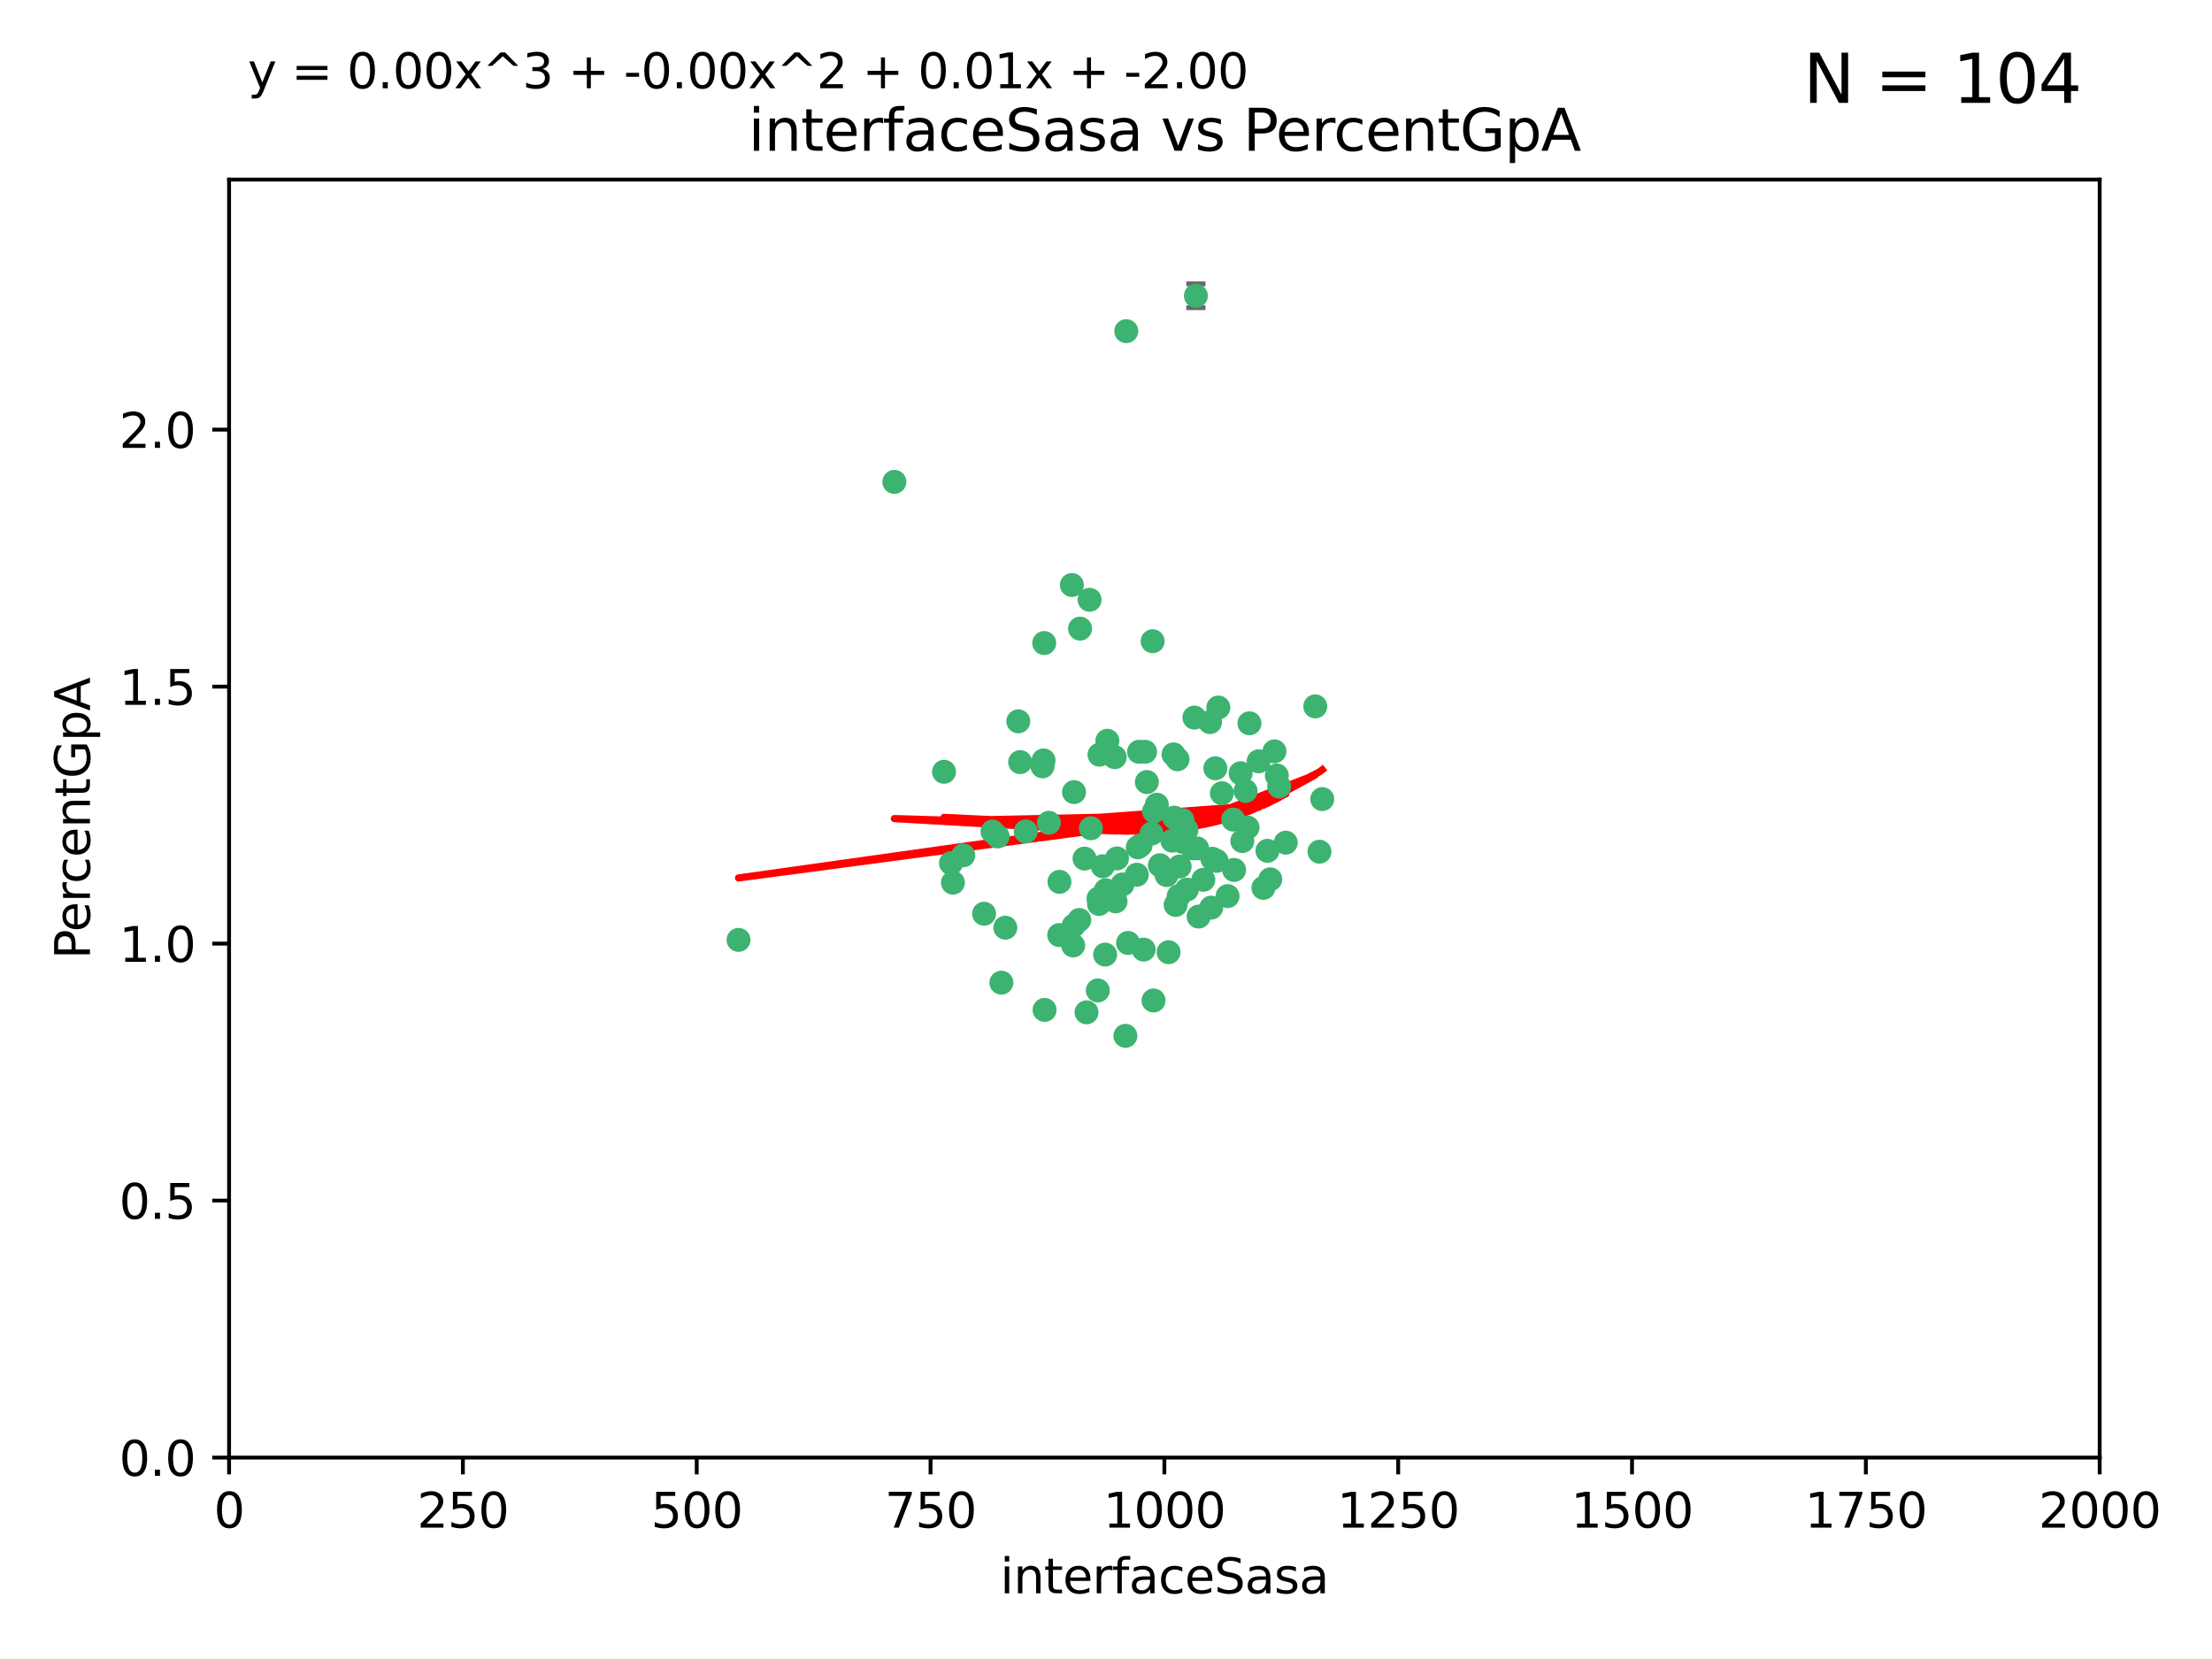 <?xml version="1.0" encoding="utf-8" standalone="no"?>
<!DOCTYPE svg PUBLIC "-//W3C//DTD SVG 1.1//EN"
  "http://www.w3.org/Graphics/SVG/1.1/DTD/svg11.dtd">
<svg xmlns:xlink="http://www.w3.org/1999/xlink" width="460.8pt" height="345.6pt" viewBox="0 0 460.8 345.6" xmlns="http://www.w3.org/2000/svg" version="1.1">
 <defs>
  <style type="text/css">*{stroke-linejoin: round; stroke-linecap: butt}</style>
 </defs>
 <g id="figure_1">
  <g id="patch_1">
   <path d="M 0 345.6 
L 460.8 345.6 
L 460.8 0 
L 0 0 
z
" style="fill: #ffffff"/>
  </g>
  <g id="axes_1">
   <g id="patch_2">
    <path d="M 47.72 303.64 
L 437.4 303.64 
L 437.4 37.411 
L 47.72 37.411 
z
" style="fill: #ffffff"/>
   </g>
   <g id="PathCollection_1">
    <defs>
     <path id="m1fde0561d5" d="M 0 1.118 
C 0.297 1.118 0.581 1 0.791 0.791 
C 1 0.581 1.118 0.297 1.118 0 
C 1.118 -0.297 1 -0.581 0.791 -0.791 
C 0.581 -1 0.297 -1.118 0 -1.118 
C -0.297 -1.118 -0.581 -1 -0.791 -0.791 
C -1 -0.581 -1.118 -0.297 -1.118 0 
C -1.118 0.297 -1 0.581 -0.791 0.791 
C -0.581 1 -0.297 1.118 0 1.118 
z
" style="stroke: #3cb371"/>
    </defs>
    <g clip-path="url(#p77deb965a5)">
     <use xlink:href="#m1fde0561d5" x="275.449" y="166.468" style="fill: #3cb371; stroke: #3cb371"/>
     <use xlink:href="#m1fde0561d5" x="274.868" y="177.426" style="fill: #3cb371; stroke: #3cb371"/>
     <use xlink:href="#m1fde0561d5" x="256.906" y="170.737" style="fill: #3cb371; stroke: #3cb371"/>
     <use xlink:href="#m1fde0561d5" x="258.798" y="175.212" style="fill: #3cb371; stroke: #3cb371"/>
     <use xlink:href="#m1fde0561d5" x="265.986" y="161.552" style="fill: #3cb371; stroke: #3cb371"/>
     <use xlink:href="#m1fde0561d5" x="260.281" y="150.674" style="fill: #3cb371; stroke: #3cb371"/>
     <use xlink:href="#m1fde0561d5" x="273.995" y="147.155" style="fill: #3cb371; stroke: #3cb371"/>
     <use xlink:href="#m1fde0561d5" x="244.904" y="188.505" style="fill: #3cb371; stroke: #3cb371"/>
     <use xlink:href="#m1fde0561d5" x="245.298" y="158.171" style="fill: #3cb371; stroke: #3cb371"/>
     <use xlink:href="#m1fde0561d5" x="238.248" y="197.816" style="fill: #3cb371; stroke: #3cb371"/>
     <use xlink:href="#m1fde0561d5" x="265.491" y="156.518" style="fill: #3cb371; stroke: #3cb371"/>
     <use xlink:href="#m1fde0561d5" x="240.411" y="169.01" style="fill: #3cb371; stroke: #3cb371"/>
     <use xlink:href="#m1fde0561d5" x="240.121" y="133.577" style="fill: #3cb371; stroke: #3cb371"/>
     <use xlink:href="#m1fde0561d5" x="249.126" y="61.614" style="fill: #3cb371; stroke: #3cb371"/>
     <use xlink:href="#m1fde0561d5" x="253.8" y="147.386" style="fill: #3cb371; stroke: #3cb371"/>
     <use xlink:href="#m1fde0561d5" x="249.385" y="176.738" style="fill: #3cb371; stroke: #3cb371"/>
     <use xlink:href="#m1fde0561d5" x="233.829" y="184.247" style="fill: #3cb371; stroke: #3cb371"/>
     <use xlink:href="#m1fde0561d5" x="244.606" y="170.322" style="fill: #3cb371; stroke: #3cb371"/>
     <use xlink:href="#m1fde0561d5" x="237.284" y="156.616" style="fill: #3cb371; stroke: #3cb371"/>
     <use xlink:href="#m1fde0561d5" x="217.393" y="158.411" style="fill: #3cb371; stroke: #3cb371"/>
     <use xlink:href="#m1fde0561d5" x="223.738" y="165.013" style="fill: #3cb371; stroke: #3cb371"/>
     <use xlink:href="#m1fde0561d5" x="246.326" y="170.839" style="fill: #3cb371; stroke: #3cb371"/>
     <use xlink:href="#m1fde0561d5" x="249.697" y="190.938" style="fill: #3cb371; stroke: #3cb371"/>
     <use xlink:href="#m1fde0561d5" x="232.393" y="187.771" style="fill: #3cb371; stroke: #3cb371"/>
     <use xlink:href="#m1fde0561d5" x="247.252" y="185.314" style="fill: #3cb371; stroke: #3cb371"/>
     <use xlink:href="#m1fde0561d5" x="234.441" y="215.78" style="fill: #3cb371; stroke: #3cb371"/>
     <use xlink:href="#m1fde0561d5" x="253.175" y="160.047" style="fill: #3cb371; stroke: #3cb371"/>
     <use xlink:href="#m1fde0561d5" x="217.529" y="133.961" style="fill: #3cb371; stroke: #3cb371"/>
     <use xlink:href="#m1fde0561d5" x="238.911" y="162.915" style="fill: #3cb371; stroke: #3cb371"/>
     <use xlink:href="#m1fde0561d5" x="266.473" y="163.827" style="fill: #3cb371; stroke: #3cb371"/>
     <use xlink:href="#m1fde0561d5" x="243.014" y="182.29" style="fill: #3cb371; stroke: #3cb371"/>
     <use xlink:href="#m1fde0561d5" x="259.885" y="172.384" style="fill: #3cb371; stroke: #3cb371"/>
     <use xlink:href="#m1fde0561d5" x="267.848" y="175.541" style="fill: #3cb371; stroke: #3cb371"/>
     <use xlink:href="#m1fde0561d5" x="245.744" y="180.512" style="fill: #3cb371; stroke: #3cb371"/>
     <use xlink:href="#m1fde0561d5" x="196.656" y="160.773" style="fill: #3cb371; stroke: #3cb371"/>
     <use xlink:href="#m1fde0561d5" x="220.652" y="194.794" style="fill: #3cb371; stroke: #3cb371"/>
     <use xlink:href="#m1fde0561d5" x="229.046" y="157.214" style="fill: #3cb371; stroke: #3cb371"/>
     <use xlink:href="#m1fde0561d5" x="217.605" y="210.381" style="fill: #3cb371; stroke: #3cb371"/>
     <use xlink:href="#m1fde0561d5" x="244.464" y="157.156" style="fill: #3cb371; stroke: #3cb371"/>
     <use xlink:href="#m1fde0561d5" x="217.17" y="159.642" style="fill: #3cb371; stroke: #3cb371"/>
     <use xlink:href="#m1fde0561d5" x="250.675" y="183.277" style="fill: #3cb371; stroke: #3cb371"/>
     <use xlink:href="#m1fde0561d5" x="252.314" y="189.078" style="fill: #3cb371; stroke: #3cb371"/>
     <use xlink:href="#m1fde0561d5" x="264.624" y="183.18" style="fill: #3cb371; stroke: #3cb371"/>
     <use xlink:href="#m1fde0561d5" x="240.3" y="208.419" style="fill: #3cb371; stroke: #3cb371"/>
     <use xlink:href="#m1fde0561d5" x="229.724" y="180.458" style="fill: #3cb371; stroke: #3cb371"/>
     <use xlink:href="#m1fde0561d5" x="245.541" y="186.669" style="fill: #3cb371; stroke: #3cb371"/>
     <use xlink:href="#m1fde0561d5" x="238.539" y="156.612" style="fill: #3cb371; stroke: #3cb371"/>
     <use xlink:href="#m1fde0561d5" x="257.089" y="181.224" style="fill: #3cb371; stroke: #3cb371"/>
     <use xlink:href="#m1fde0561d5" x="225.927" y="178.857" style="fill: #3cb371; stroke: #3cb371"/>
     <use xlink:href="#m1fde0561d5" x="153.853" y="195.794" style="fill: #3cb371; stroke: #3cb371"/>
     <use xlink:href="#m1fde0561d5" x="228.693" y="206.326" style="fill: #3cb371; stroke: #3cb371"/>
     <use xlink:href="#m1fde0561d5" x="206.754" y="173.231" style="fill: #3cb371; stroke: #3cb371"/>
     <use xlink:href="#m1fde0561d5" x="240.99" y="167.635" style="fill: #3cb371; stroke: #3cb371"/>
     <use xlink:href="#m1fde0561d5" x="246.412" y="175.402" style="fill: #3cb371; stroke: #3cb371"/>
     <use xlink:href="#m1fde0561d5" x="243.435" y="198.364" style="fill: #3cb371; stroke: #3cb371"/>
     <use xlink:href="#m1fde0561d5" x="252.553" y="178.895" style="fill: #3cb371; stroke: #3cb371"/>
     <use xlink:href="#m1fde0561d5" x="239.885" y="173.659" style="fill: #3cb371; stroke: #3cb371"/>
     <use xlink:href="#m1fde0561d5" x="220.701" y="183.706" style="fill: #3cb371; stroke: #3cb371"/>
     <use xlink:href="#m1fde0561d5" x="232.689" y="178.823" style="fill: #3cb371; stroke: #3cb371"/>
     <use xlink:href="#m1fde0561d5" x="224.995" y="130.957" style="fill: #3cb371; stroke: #3cb371"/>
     <use xlink:href="#m1fde0561d5" x="224.83" y="191.645" style="fill: #3cb371; stroke: #3cb371"/>
     <use xlink:href="#m1fde0561d5" x="264.035" y="177.238" style="fill: #3cb371; stroke: #3cb371"/>
     <use xlink:href="#m1fde0561d5" x="255.727" y="186.674" style="fill: #3cb371; stroke: #3cb371"/>
     <use xlink:href="#m1fde0561d5" x="248.448" y="176.713" style="fill: #3cb371; stroke: #3cb371"/>
     <use xlink:href="#m1fde0561d5" x="207.832" y="174.251" style="fill: #3cb371; stroke: #3cb371"/>
     <use xlink:href="#m1fde0561d5" x="200.671" y="178.188" style="fill: #3cb371; stroke: #3cb371"/>
     <use xlink:href="#m1fde0561d5" x="198.514" y="183.865" style="fill: #3cb371; stroke: #3cb371"/>
     <use xlink:href="#m1fde0561d5" x="236.818" y="182.222" style="fill: #3cb371; stroke: #3cb371"/>
     <use xlink:href="#m1fde0561d5" x="241.625" y="180.245" style="fill: #3cb371; stroke: #3cb371"/>
     <use xlink:href="#m1fde0561d5" x="213.685" y="173.202" style="fill: #3cb371; stroke: #3cb371"/>
     <use xlink:href="#m1fde0561d5" x="253.438" y="179.334" style="fill: #3cb371; stroke: #3cb371"/>
     <use xlink:href="#m1fde0561d5" x="212.13" y="150.262" style="fill: #3cb371; stroke: #3cb371"/>
     <use xlink:href="#m1fde0561d5" x="227.249" y="172.541" style="fill: #3cb371; stroke: #3cb371"/>
     <use xlink:href="#m1fde0561d5" x="234.62" y="68.985" style="fill: #3cb371; stroke: #3cb371"/>
     <use xlink:href="#m1fde0561d5" x="198.107" y="179.815" style="fill: #3cb371; stroke: #3cb371"/>
     <use xlink:href="#m1fde0561d5" x="223.657" y="192.836" style="fill: #3cb371; stroke: #3cb371"/>
     <use xlink:href="#m1fde0561d5" x="230.365" y="185.452" style="fill: #3cb371; stroke: #3cb371"/>
     <use xlink:href="#m1fde0561d5" x="254.539" y="165.246" style="fill: #3cb371; stroke: #3cb371"/>
     <use xlink:href="#m1fde0561d5" x="252.07" y="150.426" style="fill: #3cb371; stroke: #3cb371"/>
     <use xlink:href="#m1fde0561d5" x="244.214" y="175.129" style="fill: #3cb371; stroke: #3cb371"/>
     <use xlink:href="#m1fde0561d5" x="223.29" y="121.865" style="fill: #3cb371; stroke: #3cb371"/>
     <use xlink:href="#m1fde0561d5" x="262.198" y="158.596" style="fill: #3cb371; stroke: #3cb371"/>
     <use xlink:href="#m1fde0561d5" x="237.603" y="176.11" style="fill: #3cb371; stroke: #3cb371"/>
     <use xlink:href="#m1fde0561d5" x="230.215" y="198.86" style="fill: #3cb371; stroke: #3cb371"/>
     <use xlink:href="#m1fde0561d5" x="237.023" y="176.511" style="fill: #3cb371; stroke: #3cb371"/>
     <use xlink:href="#m1fde0561d5" x="259.472" y="164.766" style="fill: #3cb371; stroke: #3cb371"/>
     <use xlink:href="#m1fde0561d5" x="226.981" y="124.947" style="fill: #3cb371; stroke: #3cb371"/>
     <use xlink:href="#m1fde0561d5" x="230.685" y="154.321" style="fill: #3cb371; stroke: #3cb371"/>
     <use xlink:href="#m1fde0561d5" x="226.343" y="210.887" style="fill: #3cb371; stroke: #3cb371"/>
     <use xlink:href="#m1fde0561d5" x="218.495" y="171.401" style="fill: #3cb371; stroke: #3cb371"/>
     <use xlink:href="#m1fde0561d5" x="247.172" y="172.846" style="fill: #3cb371; stroke: #3cb371"/>
     <use xlink:href="#m1fde0561d5" x="186.31" y="100.38" style="fill: #3cb371; stroke: #3cb371"/>
     <use xlink:href="#m1fde0561d5" x="228.837" y="187.17" style="fill: #3cb371; stroke: #3cb371"/>
     <use xlink:href="#m1fde0561d5" x="232.218" y="157.734" style="fill: #3cb371; stroke: #3cb371"/>
     <use xlink:href="#m1fde0561d5" x="258.451" y="161.077" style="fill: #3cb371; stroke: #3cb371"/>
     <use xlink:href="#m1fde0561d5" x="205.003" y="190.347" style="fill: #3cb371; stroke: #3cb371"/>
     <use xlink:href="#m1fde0561d5" x="228.945" y="188.309" style="fill: #3cb371; stroke: #3cb371"/>
     <use xlink:href="#m1fde0561d5" x="263.188" y="184.957" style="fill: #3cb371; stroke: #3cb371"/>
     <use xlink:href="#m1fde0561d5" x="212.514" y="158.76" style="fill: #3cb371; stroke: #3cb371"/>
     <use xlink:href="#m1fde0561d5" x="223.561" y="196.951" style="fill: #3cb371; stroke: #3cb371"/>
     <use xlink:href="#m1fde0561d5" x="234.998" y="196.429" style="fill: #3cb371; stroke: #3cb371"/>
     <use xlink:href="#m1fde0561d5" x="209.427" y="193.248" style="fill: #3cb371; stroke: #3cb371"/>
     <use xlink:href="#m1fde0561d5" x="248.818" y="149.487" style="fill: #3cb371; stroke: #3cb371"/>
     <use xlink:href="#m1fde0561d5" x="208.605" y="204.705" style="fill: #3cb371; stroke: #3cb371"/>
    </g>
   </g>
   <g id="matplotlib.axis_1">
    <g id="xtick_1">
     <g id="line2d_1">
      <defs>
       <path id="m140e4af289" d="M 0 0 
L 0 3.5 
" style="stroke: #000000; stroke-width: 0.8"/>
      </defs>
      <g>
       <use xlink:href="#m140e4af289" x="47.72" y="303.64" style="stroke: #000000; stroke-width: 0.8"/>
      </g>
     </g>
     <g id="text_1">
      <!-- 0 -->
      <g transform="translate(44.539 318.238)scale(0.1 -0.1)">
       <defs>
        <path id="DejaVuSans-30" d="M 2034 4250 
Q 1547 4250 1301 3770 
Q 1056 3291 1056 2328 
Q 1056 1369 1301 889 
Q 1547 409 2034 409 
Q 2525 409 2770 889 
Q 3016 1369 3016 2328 
Q 3016 3291 2770 3770 
Q 2525 4250 2034 4250 
z
M 2034 4750 
Q 2819 4750 3233 4129 
Q 3647 3509 3647 2328 
Q 3647 1150 3233 529 
Q 2819 -91 2034 -91 
Q 1250 -91 836 529 
Q 422 1150 422 2328 
Q 422 3509 836 4129 
Q 1250 4750 2034 4750 
z
" transform="scale(0.016)"/>
       </defs>
       <use xlink:href="#DejaVuSans-30"/>
      </g>
     </g>
    </g>
    <g id="xtick_2">
     <g id="line2d_2">
      <g>
       <use xlink:href="#m140e4af289" x="96.43" y="303.64" style="stroke: #000000; stroke-width: 0.8"/>
      </g>
     </g>
     <g id="text_2">
      <!-- 250 -->
      <g transform="translate(86.886 318.238)scale(0.1 -0.1)">
       <defs>
        <path id="DejaVuSans-32" d="M 1228 531 
L 3431 531 
L 3431 0 
L 469 0 
L 469 531 
Q 828 903 1448 1529 
Q 2069 2156 2228 2338 
Q 2531 2678 2651 2914 
Q 2772 3150 2772 3378 
Q 2772 3750 2511 3984 
Q 2250 4219 1831 4219 
Q 1534 4219 1204 4116 
Q 875 4013 500 3803 
L 500 4441 
Q 881 4594 1212 4672 
Q 1544 4750 1819 4750 
Q 2544 4750 2975 4387 
Q 3406 4025 3406 3419 
Q 3406 3131 3298 2873 
Q 3191 2616 2906 2266 
Q 2828 2175 2409 1742 
Q 1991 1309 1228 531 
z
" transform="scale(0.016)"/>
        <path id="DejaVuSans-35" d="M 691 4666 
L 3169 4666 
L 3169 4134 
L 1269 4134 
L 1269 2991 
Q 1406 3038 1543 3061 
Q 1681 3084 1819 3084 
Q 2600 3084 3056 2656 
Q 3513 2228 3513 1497 
Q 3513 744 3044 326 
Q 2575 -91 1722 -91 
Q 1428 -91 1123 -41 
Q 819 9 494 109 
L 494 744 
Q 775 591 1075 516 
Q 1375 441 1709 441 
Q 2250 441 2565 725 
Q 2881 1009 2881 1497 
Q 2881 1984 2565 2268 
Q 2250 2553 1709 2553 
Q 1456 2553 1204 2497 
Q 953 2441 691 2322 
L 691 4666 
z
" transform="scale(0.016)"/>
       </defs>
       <use xlink:href="#DejaVuSans-32"/>
       <use xlink:href="#DejaVuSans-35" x="63.623"/>
       <use xlink:href="#DejaVuSans-30" x="127.246"/>
      </g>
     </g>
    </g>
    <g id="xtick_3">
     <g id="line2d_3">
      <g>
       <use xlink:href="#m140e4af289" x="145.14" y="303.64" style="stroke: #000000; stroke-width: 0.8"/>
      </g>
     </g>
     <g id="text_3">
      <!-- 500 -->
      <g transform="translate(135.596 318.238)scale(0.1 -0.1)">
       <use xlink:href="#DejaVuSans-35"/>
       <use xlink:href="#DejaVuSans-30" x="63.623"/>
       <use xlink:href="#DejaVuSans-30" x="127.246"/>
      </g>
     </g>
    </g>
    <g id="xtick_4">
     <g id="line2d_4">
      <g>
       <use xlink:href="#m140e4af289" x="193.85" y="303.64" style="stroke: #000000; stroke-width: 0.8"/>
      </g>
     </g>
     <g id="text_4">
      <!-- 750 -->
      <g transform="translate(184.306 318.238)scale(0.1 -0.1)">
       <defs>
        <path id="DejaVuSans-37" d="M 525 4666 
L 3525 4666 
L 3525 4397 
L 1831 0 
L 1172 0 
L 2766 4134 
L 525 4134 
L 525 4666 
z
" transform="scale(0.016)"/>
       </defs>
       <use xlink:href="#DejaVuSans-37"/>
       <use xlink:href="#DejaVuSans-35" x="63.623"/>
       <use xlink:href="#DejaVuSans-30" x="127.246"/>
      </g>
     </g>
    </g>
    <g id="xtick_5">
     <g id="line2d_5">
      <g>
       <use xlink:href="#m140e4af289" x="242.56" y="303.64" style="stroke: #000000; stroke-width: 0.8"/>
      </g>
     </g>
     <g id="text_5">
      <!-- 1000 -->
      <g transform="translate(229.835 318.238)scale(0.1 -0.1)">
       <defs>
        <path id="DejaVuSans-31" d="M 794 531 
L 1825 531 
L 1825 4091 
L 703 3866 
L 703 4441 
L 1819 4666 
L 2450 4666 
L 2450 531 
L 3481 531 
L 3481 0 
L 794 0 
L 794 531 
z
" transform="scale(0.016)"/>
       </defs>
       <use xlink:href="#DejaVuSans-31"/>
       <use xlink:href="#DejaVuSans-30" x="63.623"/>
       <use xlink:href="#DejaVuSans-30" x="127.246"/>
       <use xlink:href="#DejaVuSans-30" x="190.869"/>
      </g>
     </g>
    </g>
    <g id="xtick_6">
     <g id="line2d_6">
      <g>
       <use xlink:href="#m140e4af289" x="291.27" y="303.64" style="stroke: #000000; stroke-width: 0.8"/>
      </g>
     </g>
     <g id="text_6">
      <!-- 1250 -->
      <g transform="translate(278.545 318.238)scale(0.1 -0.1)">
       <use xlink:href="#DejaVuSans-31"/>
       <use xlink:href="#DejaVuSans-32" x="63.623"/>
       <use xlink:href="#DejaVuSans-35" x="127.246"/>
       <use xlink:href="#DejaVuSans-30" x="190.869"/>
      </g>
     </g>
    </g>
    <g id="xtick_7">
     <g id="line2d_7">
      <g>
       <use xlink:href="#m140e4af289" x="339.98" y="303.64" style="stroke: #000000; stroke-width: 0.8"/>
      </g>
     </g>
     <g id="text_7">
      <!-- 1500 -->
      <g transform="translate(327.255 318.238)scale(0.1 -0.1)">
       <use xlink:href="#DejaVuSans-31"/>
       <use xlink:href="#DejaVuSans-35" x="63.623"/>
       <use xlink:href="#DejaVuSans-30" x="127.246"/>
       <use xlink:href="#DejaVuSans-30" x="190.869"/>
      </g>
     </g>
    </g>
    <g id="xtick_8">
     <g id="line2d_8">
      <g>
       <use xlink:href="#m140e4af289" x="388.69" y="303.64" style="stroke: #000000; stroke-width: 0.8"/>
      </g>
     </g>
     <g id="text_8">
      <!-- 1750 -->
      <g transform="translate(375.965 318.238)scale(0.1 -0.1)">
       <use xlink:href="#DejaVuSans-31"/>
       <use xlink:href="#DejaVuSans-37" x="63.623"/>
       <use xlink:href="#DejaVuSans-35" x="127.246"/>
       <use xlink:href="#DejaVuSans-30" x="190.869"/>
      </g>
     </g>
    </g>
    <g id="xtick_9">
     <g id="line2d_9">
      <g>
       <use xlink:href="#m140e4af289" x="437.4" y="303.64" style="stroke: #000000; stroke-width: 0.8"/>
      </g>
     </g>
     <g id="text_9">
      <!-- 2000 -->
      <g transform="translate(424.675 318.238)scale(0.1 -0.1)">
       <use xlink:href="#DejaVuSans-32"/>
       <use xlink:href="#DejaVuSans-30" x="63.623"/>
       <use xlink:href="#DejaVuSans-30" x="127.246"/>
       <use xlink:href="#DejaVuSans-30" x="190.869"/>
      </g>
     </g>
    </g>
    <g id="text_10">
     <!-- interfaceSasa -->
     <g transform="translate(208.353 331.917)scale(0.1 -0.1)">
      <defs>
       <path id="DejaVuSans-69" d="M 603 3500 
L 1178 3500 
L 1178 0 
L 603 0 
L 603 3500 
z
M 603 4863 
L 1178 4863 
L 1178 4134 
L 603 4134 
L 603 4863 
z
" transform="scale(0.016)"/>
       <path id="DejaVuSans-6e" d="M 3513 2113 
L 3513 0 
L 2938 0 
L 2938 2094 
Q 2938 2591 2744 2837 
Q 2550 3084 2163 3084 
Q 1697 3084 1428 2787 
Q 1159 2491 1159 1978 
L 1159 0 
L 581 0 
L 581 3500 
L 1159 3500 
L 1159 2956 
Q 1366 3272 1645 3428 
Q 1925 3584 2291 3584 
Q 2894 3584 3203 3211 
Q 3513 2838 3513 2113 
z
" transform="scale(0.016)"/>
       <path id="DejaVuSans-74" d="M 1172 4494 
L 1172 3500 
L 2356 3500 
L 2356 3053 
L 1172 3053 
L 1172 1153 
Q 1172 725 1289 603 
Q 1406 481 1766 481 
L 2356 481 
L 2356 0 
L 1766 0 
Q 1100 0 847 248 
Q 594 497 594 1153 
L 594 3053 
L 172 3053 
L 172 3500 
L 594 3500 
L 594 4494 
L 1172 4494 
z
" transform="scale(0.016)"/>
       <path id="DejaVuSans-65" d="M 3597 1894 
L 3597 1613 
L 953 1613 
Q 991 1019 1311 708 
Q 1631 397 2203 397 
Q 2534 397 2845 478 
Q 3156 559 3463 722 
L 3463 178 
Q 3153 47 2828 -22 
Q 2503 -91 2169 -91 
Q 1331 -91 842 396 
Q 353 884 353 1716 
Q 353 2575 817 3079 
Q 1281 3584 2069 3584 
Q 2775 3584 3186 3129 
Q 3597 2675 3597 1894 
z
M 3022 2063 
Q 3016 2534 2758 2815 
Q 2500 3097 2075 3097 
Q 1594 3097 1305 2825 
Q 1016 2553 972 2059 
L 3022 2063 
z
" transform="scale(0.016)"/>
       <path id="DejaVuSans-72" d="M 2631 2963 
Q 2534 3019 2420 3045 
Q 2306 3072 2169 3072 
Q 1681 3072 1420 2755 
Q 1159 2438 1159 1844 
L 1159 0 
L 581 0 
L 581 3500 
L 1159 3500 
L 1159 2956 
Q 1341 3275 1631 3429 
Q 1922 3584 2338 3584 
Q 2397 3584 2469 3576 
Q 2541 3569 2628 3553 
L 2631 2963 
z
" transform="scale(0.016)"/>
       <path id="DejaVuSans-66" d="M 2375 4863 
L 2375 4384 
L 1825 4384 
Q 1516 4384 1395 4259 
Q 1275 4134 1275 3809 
L 1275 3500 
L 2222 3500 
L 2222 3053 
L 1275 3053 
L 1275 0 
L 697 0 
L 697 3053 
L 147 3053 
L 147 3500 
L 697 3500 
L 697 3744 
Q 697 4328 969 4595 
Q 1241 4863 1831 4863 
L 2375 4863 
z
" transform="scale(0.016)"/>
       <path id="DejaVuSans-61" d="M 2194 1759 
Q 1497 1759 1228 1600 
Q 959 1441 959 1056 
Q 959 750 1161 570 
Q 1363 391 1709 391 
Q 2188 391 2477 730 
Q 2766 1069 2766 1631 
L 2766 1759 
L 2194 1759 
z
M 3341 1997 
L 3341 0 
L 2766 0 
L 2766 531 
Q 2569 213 2275 61 
Q 1981 -91 1556 -91 
Q 1019 -91 701 211 
Q 384 513 384 1019 
Q 384 1609 779 1909 
Q 1175 2209 1959 2209 
L 2766 2209 
L 2766 2266 
Q 2766 2663 2505 2880 
Q 2244 3097 1772 3097 
Q 1472 3097 1187 3025 
Q 903 2953 641 2809 
L 641 3341 
Q 956 3463 1253 3523 
Q 1550 3584 1831 3584 
Q 2591 3584 2966 3190 
Q 3341 2797 3341 1997 
z
" transform="scale(0.016)"/>
       <path id="DejaVuSans-63" d="M 3122 3366 
L 3122 2828 
Q 2878 2963 2633 3030 
Q 2388 3097 2138 3097 
Q 1578 3097 1268 2742 
Q 959 2388 959 1747 
Q 959 1106 1268 751 
Q 1578 397 2138 397 
Q 2388 397 2633 464 
Q 2878 531 3122 666 
L 3122 134 
Q 2881 22 2623 -34 
Q 2366 -91 2075 -91 
Q 1284 -91 818 406 
Q 353 903 353 1747 
Q 353 2603 823 3093 
Q 1294 3584 2113 3584 
Q 2378 3584 2631 3529 
Q 2884 3475 3122 3366 
z
" transform="scale(0.016)"/>
       <path id="DejaVuSans-53" d="M 3425 4513 
L 3425 3897 
Q 3066 4069 2747 4153 
Q 2428 4238 2131 4238 
Q 1616 4238 1336 4038 
Q 1056 3838 1056 3469 
Q 1056 3159 1242 3001 
Q 1428 2844 1947 2747 
L 2328 2669 
Q 3034 2534 3370 2195 
Q 3706 1856 3706 1288 
Q 3706 609 3251 259 
Q 2797 -91 1919 -91 
Q 1588 -91 1214 -16 
Q 841 59 441 206 
L 441 856 
Q 825 641 1194 531 
Q 1563 422 1919 422 
Q 2459 422 2753 634 
Q 3047 847 3047 1241 
Q 3047 1584 2836 1778 
Q 2625 1972 2144 2069 
L 1759 2144 
Q 1053 2284 737 2584 
Q 422 2884 422 3419 
Q 422 4038 858 4394 
Q 1294 4750 2059 4750 
Q 2388 4750 2728 4690 
Q 3069 4631 3425 4513 
z
" transform="scale(0.016)"/>
       <path id="DejaVuSans-73" d="M 2834 3397 
L 2834 2853 
Q 2591 2978 2328 3040 
Q 2066 3103 1784 3103 
Q 1356 3103 1142 2972 
Q 928 2841 928 2578 
Q 928 2378 1081 2264 
Q 1234 2150 1697 2047 
L 1894 2003 
Q 2506 1872 2764 1633 
Q 3022 1394 3022 966 
Q 3022 478 2636 193 
Q 2250 -91 1575 -91 
Q 1294 -91 989 -36 
Q 684 19 347 128 
L 347 722 
Q 666 556 975 473 
Q 1284 391 1588 391 
Q 1994 391 2212 530 
Q 2431 669 2431 922 
Q 2431 1156 2273 1281 
Q 2116 1406 1581 1522 
L 1381 1569 
Q 847 1681 609 1914 
Q 372 2147 372 2553 
Q 372 3047 722 3315 
Q 1072 3584 1716 3584 
Q 2034 3584 2315 3537 
Q 2597 3491 2834 3397 
z
" transform="scale(0.016)"/>
      </defs>
      <use xlink:href="#DejaVuSans-69"/>
      <use xlink:href="#DejaVuSans-6e" x="27.783"/>
      <use xlink:href="#DejaVuSans-74" x="91.162"/>
      <use xlink:href="#DejaVuSans-65" x="130.371"/>
      <use xlink:href="#DejaVuSans-72" x="191.895"/>
      <use xlink:href="#DejaVuSans-66" x="233.008"/>
      <use xlink:href="#DejaVuSans-61" x="268.213"/>
      <use xlink:href="#DejaVuSans-63" x="329.492"/>
      <use xlink:href="#DejaVuSans-65" x="384.473"/>
      <use xlink:href="#DejaVuSans-53" x="445.996"/>
      <use xlink:href="#DejaVuSans-61" x="509.473"/>
      <use xlink:href="#DejaVuSans-73" x="570.752"/>
      <use xlink:href="#DejaVuSans-61" x="622.852"/>
     </g>
    </g>
   </g>
   <g id="matplotlib.axis_2">
    <g id="ytick_1">
     <g id="line2d_10">
      <defs>
       <path id="m1c5551a3e7" d="M 0 0 
L -3.5 0 
" style="stroke: #000000; stroke-width: 0.8"/>
      </defs>
      <g>
       <use xlink:href="#m1c5551a3e7" x="47.72" y="303.64" style="stroke: #000000; stroke-width: 0.8"/>
      </g>
     </g>
     <g id="text_11">
      <!-- 0.0 -->
      <g transform="translate(24.817 307.439)scale(0.1 -0.1)">
       <defs>
        <path id="DejaVuSans-2e" d="M 684 794 
L 1344 794 
L 1344 0 
L 684 0 
L 684 794 
z
" transform="scale(0.016)"/>
       </defs>
       <use xlink:href="#DejaVuSans-30"/>
       <use xlink:href="#DejaVuSans-2e" x="63.623"/>
       <use xlink:href="#DejaVuSans-30" x="95.41"/>
      </g>
     </g>
    </g>
    <g id="ytick_2">
     <g id="line2d_11">
      <g>
       <use xlink:href="#m1c5551a3e7" x="47.72" y="250.105" style="stroke: #000000; stroke-width: 0.8"/>
      </g>
     </g>
     <g id="text_12">
      <!-- 0.5 -->
      <g transform="translate(24.817 253.905)scale(0.1 -0.1)">
       <use xlink:href="#DejaVuSans-30"/>
       <use xlink:href="#DejaVuSans-2e" x="63.623"/>
       <use xlink:href="#DejaVuSans-35" x="95.41"/>
      </g>
     </g>
    </g>
    <g id="ytick_3">
     <g id="line2d_12">
      <g>
       <use xlink:href="#m1c5551a3e7" x="47.72" y="196.571" style="stroke: #000000; stroke-width: 0.8"/>
      </g>
     </g>
     <g id="text_13">
      <!-- 1.0 -->
      <g transform="translate(24.817 200.37)scale(0.1 -0.1)">
       <use xlink:href="#DejaVuSans-31"/>
       <use xlink:href="#DejaVuSans-2e" x="63.623"/>
       <use xlink:href="#DejaVuSans-30" x="95.41"/>
      </g>
     </g>
    </g>
    <g id="ytick_4">
     <g id="line2d_13">
      <g>
       <use xlink:href="#m1c5551a3e7" x="47.72" y="143.036" style="stroke: #000000; stroke-width: 0.8"/>
      </g>
     </g>
     <g id="text_14">
      <!-- 1.5 -->
      <g transform="translate(24.817 146.835)scale(0.1 -0.1)">
       <use xlink:href="#DejaVuSans-31"/>
       <use xlink:href="#DejaVuSans-2e" x="63.623"/>
       <use xlink:href="#DejaVuSans-35" x="95.41"/>
      </g>
     </g>
    </g>
    <g id="ytick_5">
     <g id="line2d_14">
      <g>
       <use xlink:href="#m1c5551a3e7" x="47.72" y="89.501" style="stroke: #000000; stroke-width: 0.8"/>
      </g>
     </g>
     <g id="text_15">
      <!-- 2.0 -->
      <g transform="translate(24.817 93.301)scale(0.1 -0.1)">
       <use xlink:href="#DejaVuSans-32"/>
       <use xlink:href="#DejaVuSans-2e" x="63.623"/>
       <use xlink:href="#DejaVuSans-30" x="95.41"/>
      </g>
     </g>
    </g>
    <g id="text_16">
     <!-- PercentGpA -->
     <g transform="translate(18.737 199.802)rotate(-90)scale(0.1 -0.1)">
      <defs>
       <path id="DejaVuSans-50" d="M 1259 4147 
L 1259 2394 
L 2053 2394 
Q 2494 2394 2734 2622 
Q 2975 2850 2975 3272 
Q 2975 3691 2734 3919 
Q 2494 4147 2053 4147 
L 1259 4147 
z
M 628 4666 
L 2053 4666 
Q 2838 4666 3239 4311 
Q 3641 3956 3641 3272 
Q 3641 2581 3239 2228 
Q 2838 1875 2053 1875 
L 1259 1875 
L 1259 0 
L 628 0 
L 628 4666 
z
" transform="scale(0.016)"/>
       <path id="DejaVuSans-47" d="M 3809 666 
L 3809 1919 
L 2778 1919 
L 2778 2438 
L 4434 2438 
L 4434 434 
Q 4069 175 3628 42 
Q 3188 -91 2688 -91 
Q 1594 -91 976 548 
Q 359 1188 359 2328 
Q 359 3472 976 4111 
Q 1594 4750 2688 4750 
Q 3144 4750 3555 4637 
Q 3966 4525 4313 4306 
L 4313 3634 
Q 3963 3931 3569 4081 
Q 3175 4231 2741 4231 
Q 1884 4231 1454 3753 
Q 1025 3275 1025 2328 
Q 1025 1384 1454 906 
Q 1884 428 2741 428 
Q 3075 428 3337 486 
Q 3600 544 3809 666 
z
" transform="scale(0.016)"/>
       <path id="DejaVuSans-70" d="M 1159 525 
L 1159 -1331 
L 581 -1331 
L 581 3500 
L 1159 3500 
L 1159 2969 
Q 1341 3281 1617 3432 
Q 1894 3584 2278 3584 
Q 2916 3584 3314 3078 
Q 3713 2572 3713 1747 
Q 3713 922 3314 415 
Q 2916 -91 2278 -91 
Q 1894 -91 1617 61 
Q 1341 213 1159 525 
z
M 3116 1747 
Q 3116 2381 2855 2742 
Q 2594 3103 2138 3103 
Q 1681 3103 1420 2742 
Q 1159 2381 1159 1747 
Q 1159 1113 1420 752 
Q 1681 391 2138 391 
Q 2594 391 2855 752 
Q 3116 1113 3116 1747 
z
" transform="scale(0.016)"/>
       <path id="DejaVuSans-41" d="M 2188 4044 
L 1331 1722 
L 3047 1722 
L 2188 4044 
z
M 1831 4666 
L 2547 4666 
L 4325 0 
L 3669 0 
L 3244 1197 
L 1141 1197 
L 716 0 
L 50 0 
L 1831 4666 
z
" transform="scale(0.016)"/>
      </defs>
      <use xlink:href="#DejaVuSans-50"/>
      <use xlink:href="#DejaVuSans-65" x="56.678"/>
      <use xlink:href="#DejaVuSans-72" x="118.201"/>
      <use xlink:href="#DejaVuSans-63" x="157.064"/>
      <use xlink:href="#DejaVuSans-65" x="212.045"/>
      <use xlink:href="#DejaVuSans-6e" x="273.568"/>
      <use xlink:href="#DejaVuSans-74" x="336.947"/>
      <use xlink:href="#DejaVuSans-47" x="376.156"/>
      <use xlink:href="#DejaVuSans-70" x="453.646"/>
      <use xlink:href="#DejaVuSans-41" x="517.123"/>
     </g>
    </g>
   </g>
   <g id="LineCollection_1">
    <path d="M 275.449 166.567 
L 275.449 166.369 
" clip-path="url(#p77deb965a5)" style="fill: none; stroke: #696969"/>
    <path d="M 274.868 177.476 
L 274.868 177.376 
" clip-path="url(#p77deb965a5)" style="fill: none; stroke: #696969"/>
    <path d="M 256.906 170.789 
L 256.906 170.686 
" clip-path="url(#p77deb965a5)" style="fill: none; stroke: #696969"/>
    <path d="M 258.798 175.258 
L 258.798 175.167 
" clip-path="url(#p77deb965a5)" style="fill: none; stroke: #696969"/>
    <path d="M 265.986 161.677 
L 265.986 161.426 
" clip-path="url(#p77deb965a5)" style="fill: none; stroke: #696969"/>
    <path d="M 260.281 151.018 
L 260.281 150.331 
" clip-path="url(#p77deb965a5)" style="fill: none; stroke: #696969"/>
    <path d="M 273.995 147.254 
L 273.995 147.057 
" clip-path="url(#p77deb965a5)" style="fill: none; stroke: #696969"/>
    <path d="M 244.904 188.662 
L 244.904 188.348 
" clip-path="url(#p77deb965a5)" style="fill: none; stroke: #696969"/>
    <path d="M 245.298 158.225 
L 245.298 158.118 
" clip-path="url(#p77deb965a5)" style="fill: none; stroke: #696969"/>
    <path d="M 238.248 197.834 
L 238.248 197.797 
" clip-path="url(#p77deb965a5)" style="fill: none; stroke: #696969"/>
    <path d="M 265.491 156.58 
L 265.491 156.457 
" clip-path="url(#p77deb965a5)" style="fill: none; stroke: #696969"/>
    <path d="M 240.411 169.203 
L 240.411 168.817 
" clip-path="url(#p77deb965a5)" style="fill: none; stroke: #696969"/>
    <path d="M 240.121 133.684 
L 240.121 133.47 
" clip-path="url(#p77deb965a5)" style="fill: none; stroke: #696969"/>
    <path d="M 249.126 64.1 
L 249.126 59.128 
" clip-path="url(#p77deb965a5)" style="fill: none; stroke: #696969"/>
    <path d="M 253.8 147.639 
L 253.8 147.133 
" clip-path="url(#p77deb965a5)" style="fill: none; stroke: #696969"/>
    <path d="M 249.385 177.161 
L 249.385 176.315 
" clip-path="url(#p77deb965a5)" style="fill: none; stroke: #696969"/>
    <path d="M 233.829 184.315 
L 233.829 184.179 
" clip-path="url(#p77deb965a5)" style="fill: none; stroke: #696969"/>
    <path d="M 244.606 170.497 
L 244.606 170.148 
" clip-path="url(#p77deb965a5)" style="fill: none; stroke: #696969"/>
    <path d="M 237.284 156.793 
L 237.284 156.439 
" clip-path="url(#p77deb965a5)" style="fill: none; stroke: #696969"/>
    <path d="M 217.393 158.729 
L 217.393 158.094 
" clip-path="url(#p77deb965a5)" style="fill: none; stroke: #696969"/>
    <path d="M 223.738 165.183 
L 223.738 164.843 
" clip-path="url(#p77deb965a5)" style="fill: none; stroke: #696969"/>
    <path d="M 246.326 170.987 
L 246.326 170.691 
" clip-path="url(#p77deb965a5)" style="fill: none; stroke: #696969"/>
    <path d="M 249.697 191.16 
L 249.697 190.715 
" clip-path="url(#p77deb965a5)" style="fill: none; stroke: #696969"/>
    <path d="M 232.393 188.498 
L 232.393 187.045 
" clip-path="url(#p77deb965a5)" style="fill: none; stroke: #696969"/>
    <path d="M 247.252 185.378 
L 247.252 185.251 
" clip-path="url(#p77deb965a5)" style="fill: none; stroke: #696969"/>
    <path d="M 234.441 216.077 
L 234.441 215.482 
" clip-path="url(#p77deb965a5)" style="fill: none; stroke: #696969"/>
    <path d="M 253.175 160.208 
L 253.175 159.886 
" clip-path="url(#p77deb965a5)" style="fill: none; stroke: #696969"/>
    <path d="M 217.529 134.628 
L 217.529 133.293 
" clip-path="url(#p77deb965a5)" style="fill: none; stroke: #696969"/>
    <path d="M 238.911 162.954 
L 238.911 162.875 
" clip-path="url(#p77deb965a5)" style="fill: none; stroke: #696969"/>
    <path d="M 266.473 163.992 
L 266.473 163.662 
" clip-path="url(#p77deb965a5)" style="fill: none; stroke: #696969"/>
    <path d="M 243.014 182.37 
L 243.014 182.209 
" clip-path="url(#p77deb965a5)" style="fill: none; stroke: #696969"/>
    <path d="M 259.885 172.648 
L 259.885 172.12 
" clip-path="url(#p77deb965a5)" style="fill: none; stroke: #696969"/>
    <path d="M 267.848 175.623 
L 267.848 175.459 
" clip-path="url(#p77deb965a5)" style="fill: none; stroke: #696969"/>
    <path d="M 245.744 180.616 
L 245.744 180.408 
" clip-path="url(#p77deb965a5)" style="fill: none; stroke: #696969"/>
    <path d="M 196.656 161.174 
L 196.656 160.371 
" clip-path="url(#p77deb965a5)" style="fill: none; stroke: #696969"/>
    <path d="M 220.652 194.872 
L 220.652 194.717 
" clip-path="url(#p77deb965a5)" style="fill: none; stroke: #696969"/>
    <path d="M 229.046 157.377 
L 229.046 157.052 
" clip-path="url(#p77deb965a5)" style="fill: none; stroke: #696969"/>
    <path d="M 217.605 210.454 
L 217.605 210.308 
" clip-path="url(#p77deb965a5)" style="fill: none; stroke: #696969"/>
    <path d="M 244.464 157.228 
L 244.464 157.084 
" clip-path="url(#p77deb965a5)" style="fill: none; stroke: #696969"/>
    <path d="M 217.17 159.839 
L 217.17 159.446 
" clip-path="url(#p77deb965a5)" style="fill: none; stroke: #696969"/>
    <path d="M 250.675 183.392 
L 250.675 183.163 
" clip-path="url(#p77deb965a5)" style="fill: none; stroke: #696969"/>
    <path d="M 252.314 189.261 
L 252.314 188.896 
" clip-path="url(#p77deb965a5)" style="fill: none; stroke: #696969"/>
    <path d="M 264.624 183.301 
L 264.624 183.059 
" clip-path="url(#p77deb965a5)" style="fill: none; stroke: #696969"/>
    <path d="M 240.3 208.462 
L 240.3 208.375 
" clip-path="url(#p77deb965a5)" style="fill: none; stroke: #696969"/>
    <path d="M 229.724 180.523 
L 229.724 180.393 
" clip-path="url(#p77deb965a5)" style="fill: none; stroke: #696969"/>
    <path d="M 245.541 187.075 
L 245.541 186.262 
" clip-path="url(#p77deb965a5)" style="fill: none; stroke: #696969"/>
    <path d="M 238.539 157.478 
L 238.539 155.746 
" clip-path="url(#p77deb965a5)" style="fill: none; stroke: #696969"/>
    <path d="M 257.089 181.289 
L 257.089 181.159 
" clip-path="url(#p77deb965a5)" style="fill: none; stroke: #696969"/>
    <path d="M 225.927 179.056 
L 225.927 178.658 
" clip-path="url(#p77deb965a5)" style="fill: none; stroke: #696969"/>
    <path d="M 153.853 195.893 
L 153.853 195.694 
" clip-path="url(#p77deb965a5)" style="fill: none; stroke: #696969"/>
    <path d="M 228.693 206.525 
L 228.693 206.128 
" clip-path="url(#p77deb965a5)" style="fill: none; stroke: #696969"/>
    <path d="M 206.754 173.37 
L 206.754 173.091 
" clip-path="url(#p77deb965a5)" style="fill: none; stroke: #696969"/>
    <path d="M 240.99 167.829 
L 240.99 167.442 
" clip-path="url(#p77deb965a5)" style="fill: none; stroke: #696969"/>
    <path d="M 246.412 175.487 
L 246.412 175.316 
" clip-path="url(#p77deb965a5)" style="fill: none; stroke: #696969"/>
    <path d="M 243.435 198.613 
L 243.435 198.115 
" clip-path="url(#p77deb965a5)" style="fill: none; stroke: #696969"/>
    <path d="M 252.553 178.989 
L 252.553 178.801 
" clip-path="url(#p77deb965a5)" style="fill: none; stroke: #696969"/>
    <path d="M 239.885 173.782 
L 239.885 173.536 
" clip-path="url(#p77deb965a5)" style="fill: none; stroke: #696969"/>
    <path d="M 220.701 183.928 
L 220.701 183.484 
" clip-path="url(#p77deb965a5)" style="fill: none; stroke: #696969"/>
    <path d="M 232.689 178.896 
L 232.689 178.75 
" clip-path="url(#p77deb965a5)" style="fill: none; stroke: #696969"/>
    <path d="M 224.995 131.058 
L 224.995 130.857 
" clip-path="url(#p77deb965a5)" style="fill: none; stroke: #696969"/>
    <path d="M 224.83 191.911 
L 224.83 191.38 
" clip-path="url(#p77deb965a5)" style="fill: none; stroke: #696969"/>
    <path d="M 264.035 177.332 
L 264.035 177.145 
" clip-path="url(#p77deb965a5)" style="fill: none; stroke: #696969"/>
    <path d="M 255.727 186.822 
L 255.727 186.526 
" clip-path="url(#p77deb965a5)" style="fill: none; stroke: #696969"/>
    <path d="M 248.448 176.784 
L 248.448 176.643 
" clip-path="url(#p77deb965a5)" style="fill: none; stroke: #696969"/>
    <path d="M 207.832 174.437 
L 207.832 174.065 
" clip-path="url(#p77deb965a5)" style="fill: none; stroke: #696969"/>
    <path d="M 200.671 178.417 
L 200.671 177.96 
" clip-path="url(#p77deb965a5)" style="fill: none; stroke: #696969"/>
    <path d="M 198.514 183.91 
L 198.514 183.821 
" clip-path="url(#p77deb965a5)" style="fill: none; stroke: #696969"/>
    <path d="M 236.818 182.699 
L 236.818 181.745 
" clip-path="url(#p77deb965a5)" style="fill: none; stroke: #696969"/>
    <path d="M 241.625 180.256 
L 241.625 180.234 
" clip-path="url(#p77deb965a5)" style="fill: none; stroke: #696969"/>
    <path d="M 213.685 173.241 
L 213.685 173.164 
" clip-path="url(#p77deb965a5)" style="fill: none; stroke: #696969"/>
    <path d="M 253.438 179.481 
L 253.438 179.186 
" clip-path="url(#p77deb965a5)" style="fill: none; stroke: #696969"/>
    <path d="M 212.13 151.119 
L 212.13 149.404 
" clip-path="url(#p77deb965a5)" style="fill: none; stroke: #696969"/>
    <path d="M 227.249 172.664 
L 227.249 172.418 
" clip-path="url(#p77deb965a5)" style="fill: none; stroke: #696969"/>
    <path d="M 234.62 69.891 
L 234.62 68.079 
" clip-path="url(#p77deb965a5)" style="fill: none; stroke: #696969"/>
    <path d="M 198.107 180.04 
L 198.107 179.589 
" clip-path="url(#p77deb965a5)" style="fill: none; stroke: #696969"/>
    <path d="M 223.657 192.925 
L 223.657 192.747 
" clip-path="url(#p77deb965a5)" style="fill: none; stroke: #696969"/>
    <path d="M 230.365 185.629 
L 230.365 185.276 
" clip-path="url(#p77deb965a5)" style="fill: none; stroke: #696969"/>
    <path d="M 254.539 165.34 
L 254.539 165.152 
" clip-path="url(#p77deb965a5)" style="fill: none; stroke: #696969"/>
    <path d="M 252.07 150.897 
L 252.07 149.954 
" clip-path="url(#p77deb965a5)" style="fill: none; stroke: #696969"/>
    <path d="M 244.214 175.427 
L 244.214 174.831 
" clip-path="url(#p77deb965a5)" style="fill: none; stroke: #696969"/>
    <path d="M 223.29 122.524 
L 223.29 121.207 
" clip-path="url(#p77deb965a5)" style="fill: none; stroke: #696969"/>
    <path d="M 262.198 158.611 
L 262.198 158.581 
" clip-path="url(#p77deb965a5)" style="fill: none; stroke: #696969"/>
    <path d="M 237.603 176.125 
L 237.603 176.094 
" clip-path="url(#p77deb965a5)" style="fill: none; stroke: #696969"/>
    <path d="M 230.215 199.12 
L 230.215 198.6 
" clip-path="url(#p77deb965a5)" style="fill: none; stroke: #696969"/>
    <path d="M 237.023 176.603 
L 237.023 176.418 
" clip-path="url(#p77deb965a5)" style="fill: none; stroke: #696969"/>
    <path d="M 259.472 165.24 
L 259.472 164.293 
" clip-path="url(#p77deb965a5)" style="fill: none; stroke: #696969"/>
    <path d="M 226.981 125.754 
L 226.981 124.14 
" clip-path="url(#p77deb965a5)" style="fill: none; stroke: #696969"/>
    <path d="M 230.685 154.525 
L 230.685 154.117 
" clip-path="url(#p77deb965a5)" style="fill: none; stroke: #696969"/>
    <path d="M 226.343 211.072 
L 226.343 210.702 
" clip-path="url(#p77deb965a5)" style="fill: none; stroke: #696969"/>
    <path d="M 218.495 171.507 
L 218.495 171.295 
" clip-path="url(#p77deb965a5)" style="fill: none; stroke: #696969"/>
    <path d="M 247.172 172.911 
L 247.172 172.78 
" clip-path="url(#p77deb965a5)" style="fill: none; stroke: #696969"/>
    <path d="M 186.31 101.334 
L 186.31 99.426 
" clip-path="url(#p77deb965a5)" style="fill: none; stroke: #696969"/>
    <path d="M 228.837 187.816 
L 228.837 186.523 
" clip-path="url(#p77deb965a5)" style="fill: none; stroke: #696969"/>
    <path d="M 232.218 157.802 
L 232.218 157.667 
" clip-path="url(#p77deb965a5)" style="fill: none; stroke: #696969"/>
    <path d="M 258.451 161.195 
L 258.451 160.959 
" clip-path="url(#p77deb965a5)" style="fill: none; stroke: #696969"/>
    <path d="M 205.003 190.4 
L 205.003 190.295 
" clip-path="url(#p77deb965a5)" style="fill: none; stroke: #696969"/>
    <path d="M 228.945 188.474 
L 228.945 188.143 
" clip-path="url(#p77deb965a5)" style="fill: none; stroke: #696969"/>
    <path d="M 263.188 185.01 
L 263.188 184.904 
" clip-path="url(#p77deb965a5)" style="fill: none; stroke: #696969"/>
    <path d="M 212.514 158.826 
L 212.514 158.694 
" clip-path="url(#p77deb965a5)" style="fill: none; stroke: #696969"/>
    <path d="M 223.561 196.97 
L 223.561 196.932 
" clip-path="url(#p77deb965a5)" style="fill: none; stroke: #696969"/>
    <path d="M 234.998 196.589 
L 234.998 196.269 
" clip-path="url(#p77deb965a5)" style="fill: none; stroke: #696969"/>
    <path d="M 209.427 193.388 
L 209.427 193.108 
" clip-path="url(#p77deb965a5)" style="fill: none; stroke: #696969"/>
    <path d="M 248.818 149.565 
L 248.818 149.408 
" clip-path="url(#p77deb965a5)" style="fill: none; stroke: #696969"/>
    <path d="M 208.605 204.745 
L 208.605 204.665 
" clip-path="url(#p77deb965a5)" style="fill: none; stroke: #696969"/>
   </g>
   <g id="line2d_15">
    <defs>
     <path id="ma80a267c44" d="M 2 0 
L -2 -0 
" style="stroke: #696969"/>
    </defs>
    <g clip-path="url(#p77deb965a5)">
     <use xlink:href="#ma80a267c44" x="275.449" y="166.567" style="fill: #696969; stroke: #696969"/>
     <use xlink:href="#ma80a267c44" x="274.868" y="177.476" style="fill: #696969; stroke: #696969"/>
     <use xlink:href="#ma80a267c44" x="256.906" y="170.789" style="fill: #696969; stroke: #696969"/>
     <use xlink:href="#ma80a267c44" x="258.798" y="175.258" style="fill: #696969; stroke: #696969"/>
     <use xlink:href="#ma80a267c44" x="265.986" y="161.677" style="fill: #696969; stroke: #696969"/>
     <use xlink:href="#ma80a267c44" x="260.281" y="151.018" style="fill: #696969; stroke: #696969"/>
     <use xlink:href="#ma80a267c44" x="273.995" y="147.254" style="fill: #696969; stroke: #696969"/>
     <use xlink:href="#ma80a267c44" x="244.904" y="188.662" style="fill: #696969; stroke: #696969"/>
     <use xlink:href="#ma80a267c44" x="245.298" y="158.225" style="fill: #696969; stroke: #696969"/>
     <use xlink:href="#ma80a267c44" x="238.248" y="197.834" style="fill: #696969; stroke: #696969"/>
     <use xlink:href="#ma80a267c44" x="265.491" y="156.58" style="fill: #696969; stroke: #696969"/>
     <use xlink:href="#ma80a267c44" x="240.411" y="169.203" style="fill: #696969; stroke: #696969"/>
     <use xlink:href="#ma80a267c44" x="240.121" y="133.684" style="fill: #696969; stroke: #696969"/>
     <use xlink:href="#ma80a267c44" x="249.126" y="64.1" style="fill: #696969; stroke: #696969"/>
     <use xlink:href="#ma80a267c44" x="253.8" y="147.639" style="fill: #696969; stroke: #696969"/>
     <use xlink:href="#ma80a267c44" x="249.385" y="177.161" style="fill: #696969; stroke: #696969"/>
     <use xlink:href="#ma80a267c44" x="233.829" y="184.315" style="fill: #696969; stroke: #696969"/>
     <use xlink:href="#ma80a267c44" x="244.606" y="170.497" style="fill: #696969; stroke: #696969"/>
     <use xlink:href="#ma80a267c44" x="237.284" y="156.793" style="fill: #696969; stroke: #696969"/>
     <use xlink:href="#ma80a267c44" x="217.393" y="158.729" style="fill: #696969; stroke: #696969"/>
     <use xlink:href="#ma80a267c44" x="223.738" y="165.183" style="fill: #696969; stroke: #696969"/>
     <use xlink:href="#ma80a267c44" x="246.326" y="170.987" style="fill: #696969; stroke: #696969"/>
     <use xlink:href="#ma80a267c44" x="249.697" y="191.16" style="fill: #696969; stroke: #696969"/>
     <use xlink:href="#ma80a267c44" x="232.393" y="188.498" style="fill: #696969; stroke: #696969"/>
     <use xlink:href="#ma80a267c44" x="247.252" y="185.378" style="fill: #696969; stroke: #696969"/>
     <use xlink:href="#ma80a267c44" x="234.441" y="216.077" style="fill: #696969; stroke: #696969"/>
     <use xlink:href="#ma80a267c44" x="253.175" y="160.208" style="fill: #696969; stroke: #696969"/>
     <use xlink:href="#ma80a267c44" x="217.529" y="134.628" style="fill: #696969; stroke: #696969"/>
     <use xlink:href="#ma80a267c44" x="238.911" y="162.954" style="fill: #696969; stroke: #696969"/>
     <use xlink:href="#ma80a267c44" x="266.473" y="163.992" style="fill: #696969; stroke: #696969"/>
     <use xlink:href="#ma80a267c44" x="243.014" y="182.37" style="fill: #696969; stroke: #696969"/>
     <use xlink:href="#ma80a267c44" x="259.885" y="172.648" style="fill: #696969; stroke: #696969"/>
     <use xlink:href="#ma80a267c44" x="267.848" y="175.623" style="fill: #696969; stroke: #696969"/>
     <use xlink:href="#ma80a267c44" x="245.744" y="180.616" style="fill: #696969; stroke: #696969"/>
     <use xlink:href="#ma80a267c44" x="196.656" y="161.174" style="fill: #696969; stroke: #696969"/>
     <use xlink:href="#ma80a267c44" x="220.652" y="194.872" style="fill: #696969; stroke: #696969"/>
     <use xlink:href="#ma80a267c44" x="229.046" y="157.377" style="fill: #696969; stroke: #696969"/>
     <use xlink:href="#ma80a267c44" x="217.605" y="210.454" style="fill: #696969; stroke: #696969"/>
     <use xlink:href="#ma80a267c44" x="244.464" y="157.228" style="fill: #696969; stroke: #696969"/>
     <use xlink:href="#ma80a267c44" x="217.17" y="159.839" style="fill: #696969; stroke: #696969"/>
     <use xlink:href="#ma80a267c44" x="250.675" y="183.392" style="fill: #696969; stroke: #696969"/>
     <use xlink:href="#ma80a267c44" x="252.314" y="189.261" style="fill: #696969; stroke: #696969"/>
     <use xlink:href="#ma80a267c44" x="264.624" y="183.301" style="fill: #696969; stroke: #696969"/>
     <use xlink:href="#ma80a267c44" x="240.3" y="208.462" style="fill: #696969; stroke: #696969"/>
     <use xlink:href="#ma80a267c44" x="229.724" y="180.523" style="fill: #696969; stroke: #696969"/>
     <use xlink:href="#ma80a267c44" x="245.541" y="187.075" style="fill: #696969; stroke: #696969"/>
     <use xlink:href="#ma80a267c44" x="238.539" y="157.478" style="fill: #696969; stroke: #696969"/>
     <use xlink:href="#ma80a267c44" x="257.089" y="181.289" style="fill: #696969; stroke: #696969"/>
     <use xlink:href="#ma80a267c44" x="225.927" y="179.056" style="fill: #696969; stroke: #696969"/>
     <use xlink:href="#ma80a267c44" x="153.853" y="195.893" style="fill: #696969; stroke: #696969"/>
     <use xlink:href="#ma80a267c44" x="228.693" y="206.525" style="fill: #696969; stroke: #696969"/>
     <use xlink:href="#ma80a267c44" x="206.754" y="173.37" style="fill: #696969; stroke: #696969"/>
     <use xlink:href="#ma80a267c44" x="240.99" y="167.829" style="fill: #696969; stroke: #696969"/>
     <use xlink:href="#ma80a267c44" x="246.412" y="175.487" style="fill: #696969; stroke: #696969"/>
     <use xlink:href="#ma80a267c44" x="243.435" y="198.613" style="fill: #696969; stroke: #696969"/>
     <use xlink:href="#ma80a267c44" x="252.553" y="178.989" style="fill: #696969; stroke: #696969"/>
     <use xlink:href="#ma80a267c44" x="239.885" y="173.782" style="fill: #696969; stroke: #696969"/>
     <use xlink:href="#ma80a267c44" x="220.701" y="183.928" style="fill: #696969; stroke: #696969"/>
     <use xlink:href="#ma80a267c44" x="232.689" y="178.896" style="fill: #696969; stroke: #696969"/>
     <use xlink:href="#ma80a267c44" x="224.995" y="131.058" style="fill: #696969; stroke: #696969"/>
     <use xlink:href="#ma80a267c44" x="224.83" y="191.911" style="fill: #696969; stroke: #696969"/>
     <use xlink:href="#ma80a267c44" x="264.035" y="177.332" style="fill: #696969; stroke: #696969"/>
     <use xlink:href="#ma80a267c44" x="255.727" y="186.822" style="fill: #696969; stroke: #696969"/>
     <use xlink:href="#ma80a267c44" x="248.448" y="176.784" style="fill: #696969; stroke: #696969"/>
     <use xlink:href="#ma80a267c44" x="207.832" y="174.437" style="fill: #696969; stroke: #696969"/>
     <use xlink:href="#ma80a267c44" x="200.671" y="178.417" style="fill: #696969; stroke: #696969"/>
     <use xlink:href="#ma80a267c44" x="198.514" y="183.91" style="fill: #696969; stroke: #696969"/>
     <use xlink:href="#ma80a267c44" x="236.818" y="182.699" style="fill: #696969; stroke: #696969"/>
     <use xlink:href="#ma80a267c44" x="241.625" y="180.256" style="fill: #696969; stroke: #696969"/>
     <use xlink:href="#ma80a267c44" x="213.685" y="173.241" style="fill: #696969; stroke: #696969"/>
     <use xlink:href="#ma80a267c44" x="253.438" y="179.481" style="fill: #696969; stroke: #696969"/>
     <use xlink:href="#ma80a267c44" x="212.13" y="151.119" style="fill: #696969; stroke: #696969"/>
     <use xlink:href="#ma80a267c44" x="227.249" y="172.664" style="fill: #696969; stroke: #696969"/>
     <use xlink:href="#ma80a267c44" x="234.62" y="69.891" style="fill: #696969; stroke: #696969"/>
     <use xlink:href="#ma80a267c44" x="198.107" y="180.04" style="fill: #696969; stroke: #696969"/>
     <use xlink:href="#ma80a267c44" x="223.657" y="192.925" style="fill: #696969; stroke: #696969"/>
     <use xlink:href="#ma80a267c44" x="230.365" y="185.629" style="fill: #696969; stroke: #696969"/>
     <use xlink:href="#ma80a267c44" x="254.539" y="165.34" style="fill: #696969; stroke: #696969"/>
     <use xlink:href="#ma80a267c44" x="252.07" y="150.897" style="fill: #696969; stroke: #696969"/>
     <use xlink:href="#ma80a267c44" x="244.214" y="175.427" style="fill: #696969; stroke: #696969"/>
     <use xlink:href="#ma80a267c44" x="223.29" y="122.524" style="fill: #696969; stroke: #696969"/>
     <use xlink:href="#ma80a267c44" x="262.198" y="158.611" style="fill: #696969; stroke: #696969"/>
     <use xlink:href="#ma80a267c44" x="237.603" y="176.125" style="fill: #696969; stroke: #696969"/>
     <use xlink:href="#ma80a267c44" x="230.215" y="199.12" style="fill: #696969; stroke: #696969"/>
     <use xlink:href="#ma80a267c44" x="237.023" y="176.603" style="fill: #696969; stroke: #696969"/>
     <use xlink:href="#ma80a267c44" x="259.472" y="165.24" style="fill: #696969; stroke: #696969"/>
     <use xlink:href="#ma80a267c44" x="226.981" y="125.754" style="fill: #696969; stroke: #696969"/>
     <use xlink:href="#ma80a267c44" x="230.685" y="154.525" style="fill: #696969; stroke: #696969"/>
     <use xlink:href="#ma80a267c44" x="226.343" y="211.072" style="fill: #696969; stroke: #696969"/>
     <use xlink:href="#ma80a267c44" x="218.495" y="171.507" style="fill: #696969; stroke: #696969"/>
     <use xlink:href="#ma80a267c44" x="247.172" y="172.911" style="fill: #696969; stroke: #696969"/>
     <use xlink:href="#ma80a267c44" x="186.31" y="101.334" style="fill: #696969; stroke: #696969"/>
     <use xlink:href="#ma80a267c44" x="228.837" y="187.816" style="fill: #696969; stroke: #696969"/>
     <use xlink:href="#ma80a267c44" x="232.218" y="157.802" style="fill: #696969; stroke: #696969"/>
     <use xlink:href="#ma80a267c44" x="258.451" y="161.195" style="fill: #696969; stroke: #696969"/>
     <use xlink:href="#ma80a267c44" x="205.003" y="190.4" style="fill: #696969; stroke: #696969"/>
     <use xlink:href="#ma80a267c44" x="228.945" y="188.474" style="fill: #696969; stroke: #696969"/>
     <use xlink:href="#ma80a267c44" x="263.188" y="185.01" style="fill: #696969; stroke: #696969"/>
     <use xlink:href="#ma80a267c44" x="212.514" y="158.826" style="fill: #696969; stroke: #696969"/>
     <use xlink:href="#ma80a267c44" x="223.561" y="196.97" style="fill: #696969; stroke: #696969"/>
     <use xlink:href="#ma80a267c44" x="234.998" y="196.589" style="fill: #696969; stroke: #696969"/>
     <use xlink:href="#ma80a267c44" x="209.427" y="193.388" style="fill: #696969; stroke: #696969"/>
     <use xlink:href="#ma80a267c44" x="248.818" y="149.565" style="fill: #696969; stroke: #696969"/>
     <use xlink:href="#ma80a267c44" x="208.605" y="204.745" style="fill: #696969; stroke: #696969"/>
    </g>
   </g>
   <g id="line2d_16">
    <g clip-path="url(#p77deb965a5)">
     <use xlink:href="#ma80a267c44" x="275.449" y="166.369" style="fill: #696969; stroke: #696969"/>
     <use xlink:href="#ma80a267c44" x="274.868" y="177.376" style="fill: #696969; stroke: #696969"/>
     <use xlink:href="#ma80a267c44" x="256.906" y="170.686" style="fill: #696969; stroke: #696969"/>
     <use xlink:href="#ma80a267c44" x="258.798" y="175.167" style="fill: #696969; stroke: #696969"/>
     <use xlink:href="#ma80a267c44" x="265.986" y="161.426" style="fill: #696969; stroke: #696969"/>
     <use xlink:href="#ma80a267c44" x="260.281" y="150.331" style="fill: #696969; stroke: #696969"/>
     <use xlink:href="#ma80a267c44" x="273.995" y="147.057" style="fill: #696969; stroke: #696969"/>
     <use xlink:href="#ma80a267c44" x="244.904" y="188.348" style="fill: #696969; stroke: #696969"/>
     <use xlink:href="#ma80a267c44" x="245.298" y="158.118" style="fill: #696969; stroke: #696969"/>
     <use xlink:href="#ma80a267c44" x="238.248" y="197.797" style="fill: #696969; stroke: #696969"/>
     <use xlink:href="#ma80a267c44" x="265.491" y="156.457" style="fill: #696969; stroke: #696969"/>
     <use xlink:href="#ma80a267c44" x="240.411" y="168.817" style="fill: #696969; stroke: #696969"/>
     <use xlink:href="#ma80a267c44" x="240.121" y="133.47" style="fill: #696969; stroke: #696969"/>
     <use xlink:href="#ma80a267c44" x="249.126" y="59.128" style="fill: #696969; stroke: #696969"/>
     <use xlink:href="#ma80a267c44" x="253.8" y="147.133" style="fill: #696969; stroke: #696969"/>
     <use xlink:href="#ma80a267c44" x="249.385" y="176.315" style="fill: #696969; stroke: #696969"/>
     <use xlink:href="#ma80a267c44" x="233.829" y="184.179" style="fill: #696969; stroke: #696969"/>
     <use xlink:href="#ma80a267c44" x="244.606" y="170.148" style="fill: #696969; stroke: #696969"/>
     <use xlink:href="#ma80a267c44" x="237.284" y="156.439" style="fill: #696969; stroke: #696969"/>
     <use xlink:href="#ma80a267c44" x="217.393" y="158.094" style="fill: #696969; stroke: #696969"/>
     <use xlink:href="#ma80a267c44" x="223.738" y="164.843" style="fill: #696969; stroke: #696969"/>
     <use xlink:href="#ma80a267c44" x="246.326" y="170.691" style="fill: #696969; stroke: #696969"/>
     <use xlink:href="#ma80a267c44" x="249.697" y="190.715" style="fill: #696969; stroke: #696969"/>
     <use xlink:href="#ma80a267c44" x="232.393" y="187.045" style="fill: #696969; stroke: #696969"/>
     <use xlink:href="#ma80a267c44" x="247.252" y="185.251" style="fill: #696969; stroke: #696969"/>
     <use xlink:href="#ma80a267c44" x="234.441" y="215.482" style="fill: #696969; stroke: #696969"/>
     <use xlink:href="#ma80a267c44" x="253.175" y="159.886" style="fill: #696969; stroke: #696969"/>
     <use xlink:href="#ma80a267c44" x="217.529" y="133.293" style="fill: #696969; stroke: #696969"/>
     <use xlink:href="#ma80a267c44" x="238.911" y="162.875" style="fill: #696969; stroke: #696969"/>
     <use xlink:href="#ma80a267c44" x="266.473" y="163.662" style="fill: #696969; stroke: #696969"/>
     <use xlink:href="#ma80a267c44" x="243.014" y="182.209" style="fill: #696969; stroke: #696969"/>
     <use xlink:href="#ma80a267c44" x="259.885" y="172.12" style="fill: #696969; stroke: #696969"/>
     <use xlink:href="#ma80a267c44" x="267.848" y="175.459" style="fill: #696969; stroke: #696969"/>
     <use xlink:href="#ma80a267c44" x="245.744" y="180.408" style="fill: #696969; stroke: #696969"/>
     <use xlink:href="#ma80a267c44" x="196.656" y="160.371" style="fill: #696969; stroke: #696969"/>
     <use xlink:href="#ma80a267c44" x="220.652" y="194.717" style="fill: #696969; stroke: #696969"/>
     <use xlink:href="#ma80a267c44" x="229.046" y="157.052" style="fill: #696969; stroke: #696969"/>
     <use xlink:href="#ma80a267c44" x="217.605" y="210.308" style="fill: #696969; stroke: #696969"/>
     <use xlink:href="#ma80a267c44" x="244.464" y="157.084" style="fill: #696969; stroke: #696969"/>
     <use xlink:href="#ma80a267c44" x="217.17" y="159.446" style="fill: #696969; stroke: #696969"/>
     <use xlink:href="#ma80a267c44" x="250.675" y="183.163" style="fill: #696969; stroke: #696969"/>
     <use xlink:href="#ma80a267c44" x="252.314" y="188.896" style="fill: #696969; stroke: #696969"/>
     <use xlink:href="#ma80a267c44" x="264.624" y="183.059" style="fill: #696969; stroke: #696969"/>
     <use xlink:href="#ma80a267c44" x="240.3" y="208.375" style="fill: #696969; stroke: #696969"/>
     <use xlink:href="#ma80a267c44" x="229.724" y="180.393" style="fill: #696969; stroke: #696969"/>
     <use xlink:href="#ma80a267c44" x="245.541" y="186.262" style="fill: #696969; stroke: #696969"/>
     <use xlink:href="#ma80a267c44" x="238.539" y="155.746" style="fill: #696969; stroke: #696969"/>
     <use xlink:href="#ma80a267c44" x="257.089" y="181.159" style="fill: #696969; stroke: #696969"/>
     <use xlink:href="#ma80a267c44" x="225.927" y="178.658" style="fill: #696969; stroke: #696969"/>
     <use xlink:href="#ma80a267c44" x="153.853" y="195.694" style="fill: #696969; stroke: #696969"/>
     <use xlink:href="#ma80a267c44" x="228.693" y="206.128" style="fill: #696969; stroke: #696969"/>
     <use xlink:href="#ma80a267c44" x="206.754" y="173.091" style="fill: #696969; stroke: #696969"/>
     <use xlink:href="#ma80a267c44" x="240.99" y="167.442" style="fill: #696969; stroke: #696969"/>
     <use xlink:href="#ma80a267c44" x="246.412" y="175.316" style="fill: #696969; stroke: #696969"/>
     <use xlink:href="#ma80a267c44" x="243.435" y="198.115" style="fill: #696969; stroke: #696969"/>
     <use xlink:href="#ma80a267c44" x="252.553" y="178.801" style="fill: #696969; stroke: #696969"/>
     <use xlink:href="#ma80a267c44" x="239.885" y="173.536" style="fill: #696969; stroke: #696969"/>
     <use xlink:href="#ma80a267c44" x="220.701" y="183.484" style="fill: #696969; stroke: #696969"/>
     <use xlink:href="#ma80a267c44" x="232.689" y="178.75" style="fill: #696969; stroke: #696969"/>
     <use xlink:href="#ma80a267c44" x="224.995" y="130.857" style="fill: #696969; stroke: #696969"/>
     <use xlink:href="#ma80a267c44" x="224.83" y="191.38" style="fill: #696969; stroke: #696969"/>
     <use xlink:href="#ma80a267c44" x="264.035" y="177.145" style="fill: #696969; stroke: #696969"/>
     <use xlink:href="#ma80a267c44" x="255.727" y="186.526" style="fill: #696969; stroke: #696969"/>
     <use xlink:href="#ma80a267c44" x="248.448" y="176.643" style="fill: #696969; stroke: #696969"/>
     <use xlink:href="#ma80a267c44" x="207.832" y="174.065" style="fill: #696969; stroke: #696969"/>
     <use xlink:href="#ma80a267c44" x="200.671" y="177.96" style="fill: #696969; stroke: #696969"/>
     <use xlink:href="#ma80a267c44" x="198.514" y="183.821" style="fill: #696969; stroke: #696969"/>
     <use xlink:href="#ma80a267c44" x="236.818" y="181.745" style="fill: #696969; stroke: #696969"/>
     <use xlink:href="#ma80a267c44" x="241.625" y="180.234" style="fill: #696969; stroke: #696969"/>
     <use xlink:href="#ma80a267c44" x="213.685" y="173.164" style="fill: #696969; stroke: #696969"/>
     <use xlink:href="#ma80a267c44" x="253.438" y="179.186" style="fill: #696969; stroke: #696969"/>
     <use xlink:href="#ma80a267c44" x="212.13" y="149.404" style="fill: #696969; stroke: #696969"/>
     <use xlink:href="#ma80a267c44" x="227.249" y="172.418" style="fill: #696969; stroke: #696969"/>
     <use xlink:href="#ma80a267c44" x="234.62" y="68.079" style="fill: #696969; stroke: #696969"/>
     <use xlink:href="#ma80a267c44" x="198.107" y="179.589" style="fill: #696969; stroke: #696969"/>
     <use xlink:href="#ma80a267c44" x="223.657" y="192.747" style="fill: #696969; stroke: #696969"/>
     <use xlink:href="#ma80a267c44" x="230.365" y="185.276" style="fill: #696969; stroke: #696969"/>
     <use xlink:href="#ma80a267c44" x="254.539" y="165.152" style="fill: #696969; stroke: #696969"/>
     <use xlink:href="#ma80a267c44" x="252.07" y="149.954" style="fill: #696969; stroke: #696969"/>
     <use xlink:href="#ma80a267c44" x="244.214" y="174.831" style="fill: #696969; stroke: #696969"/>
     <use xlink:href="#ma80a267c44" x="223.29" y="121.207" style="fill: #696969; stroke: #696969"/>
     <use xlink:href="#ma80a267c44" x="262.198" y="158.581" style="fill: #696969; stroke: #696969"/>
     <use xlink:href="#ma80a267c44" x="237.603" y="176.094" style="fill: #696969; stroke: #696969"/>
     <use xlink:href="#ma80a267c44" x="230.215" y="198.6" style="fill: #696969; stroke: #696969"/>
     <use xlink:href="#ma80a267c44" x="237.023" y="176.418" style="fill: #696969; stroke: #696969"/>
     <use xlink:href="#ma80a267c44" x="259.472" y="164.293" style="fill: #696969; stroke: #696969"/>
     <use xlink:href="#ma80a267c44" x="226.981" y="124.14" style="fill: #696969; stroke: #696969"/>
     <use xlink:href="#ma80a267c44" x="230.685" y="154.117" style="fill: #696969; stroke: #696969"/>
     <use xlink:href="#ma80a267c44" x="226.343" y="210.702" style="fill: #696969; stroke: #696969"/>
     <use xlink:href="#ma80a267c44" x="218.495" y="171.295" style="fill: #696969; stroke: #696969"/>
     <use xlink:href="#ma80a267c44" x="247.172" y="172.78" style="fill: #696969; stroke: #696969"/>
     <use xlink:href="#ma80a267c44" x="186.31" y="99.426" style="fill: #696969; stroke: #696969"/>
     <use xlink:href="#ma80a267c44" x="228.837" y="186.523" style="fill: #696969; stroke: #696969"/>
     <use xlink:href="#ma80a267c44" x="232.218" y="157.667" style="fill: #696969; stroke: #696969"/>
     <use xlink:href="#ma80a267c44" x="258.451" y="160.959" style="fill: #696969; stroke: #696969"/>
     <use xlink:href="#ma80a267c44" x="205.003" y="190.295" style="fill: #696969; stroke: #696969"/>
     <use xlink:href="#ma80a267c44" x="228.945" y="188.143" style="fill: #696969; stroke: #696969"/>
     <use xlink:href="#ma80a267c44" x="263.188" y="184.904" style="fill: #696969; stroke: #696969"/>
     <use xlink:href="#ma80a267c44" x="212.514" y="158.694" style="fill: #696969; stroke: #696969"/>
     <use xlink:href="#ma80a267c44" x="223.561" y="196.932" style="fill: #696969; stroke: #696969"/>
     <use xlink:href="#ma80a267c44" x="234.998" y="196.269" style="fill: #696969; stroke: #696969"/>
     <use xlink:href="#ma80a267c44" x="209.427" y="193.108" style="fill: #696969; stroke: #696969"/>
     <use xlink:href="#ma80a267c44" x="248.818" y="149.408" style="fill: #696969; stroke: #696969"/>
     <use xlink:href="#ma80a267c44" x="208.605" y="204.665" style="fill: #696969; stroke: #696969"/>
    </g>
   </g>
   <g id="line2d_17">
    <path d="M 275.449 160.354 
L 274.868 160.794 
L 256.906 170.149 
L 258.798 169.513 
L 265.986 166.392 
L 260.281 168.963 
L 273.995 161.438 
L 244.904 172.658 
L 245.298 172.613 
L 238.248 173.113 
L 265.491 166.645 
L 240.411 173.026 
L 240.121 173.041 
L 249.126 172.051 
L 253.8 171.04 
L 249.385 172.005 
L 233.829 173.135 
L 244.606 172.691 
L 237.284 173.135 
L 217.393 171.987 
L 223.738 172.587 
L 246.326 172.484 
L 249.697 171.948 
L 232.393 173.102 
L 247.252 172.354 
L 234.441 173.144 
L 253.175 171.198 
L 217.529 172.001 
L 238.911 173.092 
L 266.473 166.138 
L 243.014 172.846 
L 259.885 169.114 
L 267.848 165.387 
L 245.744 172.559 
L 196.656 170.286 
L 220.652 172.31 
L 229.046 172.961 
L 217.605 172.009 
L 244.464 172.706 
L 217.17 171.965 
L 250.675 171.758 
L 252.314 171.403 
L 264.624 167.074 
L 240.3 173.032 
L 229.724 172.996 
L 245.541 172.584 
L 238.539 173.105 
L 257.089 170.091 
L 225.927 172.76 
L 153.853 182.892 
L 228.693 172.941 
L 206.754 170.922 
L 240.99 172.993 
L 246.412 172.472 
L 243.435 172.808 
L 252.553 171.347 
L 239.885 173.052 
L 220.701 172.314 
L 232.689 173.11 
L 224.995 172.689 
L 224.83 172.676 
L 264.035 167.355 
L 255.727 170.509 
L 248.448 172.167 
L 207.832 171.021 
L 200.671 170.463 
L 198.514 170.353 
L 236.818 173.142 
L 241.625 172.953 
L 213.685 171.604 
L 253.438 171.132 
L 212.13 171.444 
L 227.249 172.852 
L 234.62 173.145 
L 198.107 170.336 
L 223.657 172.58 
L 230.365 173.026 
L 254.539 170.845 
L 252.07 171.459 
L 244.214 172.732 
L 223.29 172.549 
L 262.198 168.181 
L 237.603 173.129 
L 230.215 173.02 
L 237.023 173.139 
L 259.472 169.269 
L 226.981 172.834 
L 230.685 173.04 
L 226.343 172.79 
L 218.495 172.099 
L 247.172 172.366 
L 186.31 170.526 
L 228.837 172.949 
L 232.218 173.097 
L 258.451 169.635 
L 205.003 170.772 
L 228.945 172.955 
L 263.188 167.746 
L 212.514 171.484 
L 223.561 172.572 
L 234.998 173.148 
L 209.427 171.173 
L 248.818 172.105 
L 208.605 171.094 
" clip-path="url(#p77deb965a5)" style="fill: none; stroke: #ff0000; stroke-width: 1.5; stroke-linecap: square"/>
   </g>
   <g id="line2d_18">
    <defs>
     <path id="m71a8186ffa" d="M 0 2 
C 0.53 2 1.039 1.789 1.414 1.414 
C 1.789 1.039 2 0.53 2 0 
C 2 -0.53 1.789 -1.039 1.414 -1.414 
C 1.039 -1.789 0.53 -2 0 -2 
C -0.53 -2 -1.039 -1.789 -1.414 -1.414 
C -1.789 -1.039 -2 -0.53 -2 0 
C -2 0.53 -1.789 1.039 -1.414 1.414 
C -1.039 1.789 -0.53 2 0 2 
z
" style="stroke: #3cb371"/>
    </defs>
    <g clip-path="url(#p77deb965a5)">
     <use xlink:href="#m71a8186ffa" x="275.449" y="166.468" style="fill: #3cb371; stroke: #3cb371"/>
     <use xlink:href="#m71a8186ffa" x="274.868" y="177.426" style="fill: #3cb371; stroke: #3cb371"/>
     <use xlink:href="#m71a8186ffa" x="256.906" y="170.737" style="fill: #3cb371; stroke: #3cb371"/>
     <use xlink:href="#m71a8186ffa" x="258.798" y="175.212" style="fill: #3cb371; stroke: #3cb371"/>
     <use xlink:href="#m71a8186ffa" x="265.986" y="161.552" style="fill: #3cb371; stroke: #3cb371"/>
     <use xlink:href="#m71a8186ffa" x="260.281" y="150.674" style="fill: #3cb371; stroke: #3cb371"/>
     <use xlink:href="#m71a8186ffa" x="273.995" y="147.155" style="fill: #3cb371; stroke: #3cb371"/>
     <use xlink:href="#m71a8186ffa" x="244.904" y="188.505" style="fill: #3cb371; stroke: #3cb371"/>
     <use xlink:href="#m71a8186ffa" x="245.298" y="158.171" style="fill: #3cb371; stroke: #3cb371"/>
     <use xlink:href="#m71a8186ffa" x="238.248" y="197.816" style="fill: #3cb371; stroke: #3cb371"/>
     <use xlink:href="#m71a8186ffa" x="265.491" y="156.518" style="fill: #3cb371; stroke: #3cb371"/>
     <use xlink:href="#m71a8186ffa" x="240.411" y="169.01" style="fill: #3cb371; stroke: #3cb371"/>
     <use xlink:href="#m71a8186ffa" x="240.121" y="133.577" style="fill: #3cb371; stroke: #3cb371"/>
     <use xlink:href="#m71a8186ffa" x="249.126" y="61.614" style="fill: #3cb371; stroke: #3cb371"/>
     <use xlink:href="#m71a8186ffa" x="253.8" y="147.386" style="fill: #3cb371; stroke: #3cb371"/>
     <use xlink:href="#m71a8186ffa" x="249.385" y="176.738" style="fill: #3cb371; stroke: #3cb371"/>
     <use xlink:href="#m71a8186ffa" x="233.829" y="184.247" style="fill: #3cb371; stroke: #3cb371"/>
     <use xlink:href="#m71a8186ffa" x="244.606" y="170.322" style="fill: #3cb371; stroke: #3cb371"/>
     <use xlink:href="#m71a8186ffa" x="237.284" y="156.616" style="fill: #3cb371; stroke: #3cb371"/>
     <use xlink:href="#m71a8186ffa" x="217.393" y="158.411" style="fill: #3cb371; stroke: #3cb371"/>
     <use xlink:href="#m71a8186ffa" x="223.738" y="165.013" style="fill: #3cb371; stroke: #3cb371"/>
     <use xlink:href="#m71a8186ffa" x="246.326" y="170.839" style="fill: #3cb371; stroke: #3cb371"/>
     <use xlink:href="#m71a8186ffa" x="249.697" y="190.938" style="fill: #3cb371; stroke: #3cb371"/>
     <use xlink:href="#m71a8186ffa" x="232.393" y="187.771" style="fill: #3cb371; stroke: #3cb371"/>
     <use xlink:href="#m71a8186ffa" x="247.252" y="185.314" style="fill: #3cb371; stroke: #3cb371"/>
     <use xlink:href="#m71a8186ffa" x="234.441" y="215.78" style="fill: #3cb371; stroke: #3cb371"/>
     <use xlink:href="#m71a8186ffa" x="253.175" y="160.047" style="fill: #3cb371; stroke: #3cb371"/>
     <use xlink:href="#m71a8186ffa" x="217.529" y="133.961" style="fill: #3cb371; stroke: #3cb371"/>
     <use xlink:href="#m71a8186ffa" x="238.911" y="162.915" style="fill: #3cb371; stroke: #3cb371"/>
     <use xlink:href="#m71a8186ffa" x="266.473" y="163.827" style="fill: #3cb371; stroke: #3cb371"/>
     <use xlink:href="#m71a8186ffa" x="243.014" y="182.29" style="fill: #3cb371; stroke: #3cb371"/>
     <use xlink:href="#m71a8186ffa" x="259.885" y="172.384" style="fill: #3cb371; stroke: #3cb371"/>
     <use xlink:href="#m71a8186ffa" x="267.848" y="175.541" style="fill: #3cb371; stroke: #3cb371"/>
     <use xlink:href="#m71a8186ffa" x="245.744" y="180.512" style="fill: #3cb371; stroke: #3cb371"/>
     <use xlink:href="#m71a8186ffa" x="196.656" y="160.773" style="fill: #3cb371; stroke: #3cb371"/>
     <use xlink:href="#m71a8186ffa" x="220.652" y="194.794" style="fill: #3cb371; stroke: #3cb371"/>
     <use xlink:href="#m71a8186ffa" x="229.046" y="157.214" style="fill: #3cb371; stroke: #3cb371"/>
     <use xlink:href="#m71a8186ffa" x="217.605" y="210.381" style="fill: #3cb371; stroke: #3cb371"/>
     <use xlink:href="#m71a8186ffa" x="244.464" y="157.156" style="fill: #3cb371; stroke: #3cb371"/>
     <use xlink:href="#m71a8186ffa" x="217.17" y="159.642" style="fill: #3cb371; stroke: #3cb371"/>
     <use xlink:href="#m71a8186ffa" x="250.675" y="183.277" style="fill: #3cb371; stroke: #3cb371"/>
     <use xlink:href="#m71a8186ffa" x="252.314" y="189.078" style="fill: #3cb371; stroke: #3cb371"/>
     <use xlink:href="#m71a8186ffa" x="264.624" y="183.18" style="fill: #3cb371; stroke: #3cb371"/>
     <use xlink:href="#m71a8186ffa" x="240.3" y="208.419" style="fill: #3cb371; stroke: #3cb371"/>
     <use xlink:href="#m71a8186ffa" x="229.724" y="180.458" style="fill: #3cb371; stroke: #3cb371"/>
     <use xlink:href="#m71a8186ffa" x="245.541" y="186.669" style="fill: #3cb371; stroke: #3cb371"/>
     <use xlink:href="#m71a8186ffa" x="238.539" y="156.612" style="fill: #3cb371; stroke: #3cb371"/>
     <use xlink:href="#m71a8186ffa" x="257.089" y="181.224" style="fill: #3cb371; stroke: #3cb371"/>
     <use xlink:href="#m71a8186ffa" x="225.927" y="178.857" style="fill: #3cb371; stroke: #3cb371"/>
     <use xlink:href="#m71a8186ffa" x="153.853" y="195.794" style="fill: #3cb371; stroke: #3cb371"/>
     <use xlink:href="#m71a8186ffa" x="228.693" y="206.326" style="fill: #3cb371; stroke: #3cb371"/>
     <use xlink:href="#m71a8186ffa" x="206.754" y="173.231" style="fill: #3cb371; stroke: #3cb371"/>
     <use xlink:href="#m71a8186ffa" x="240.99" y="167.635" style="fill: #3cb371; stroke: #3cb371"/>
     <use xlink:href="#m71a8186ffa" x="246.412" y="175.402" style="fill: #3cb371; stroke: #3cb371"/>
     <use xlink:href="#m71a8186ffa" x="243.435" y="198.364" style="fill: #3cb371; stroke: #3cb371"/>
     <use xlink:href="#m71a8186ffa" x="252.553" y="178.895" style="fill: #3cb371; stroke: #3cb371"/>
     <use xlink:href="#m71a8186ffa" x="239.885" y="173.659" style="fill: #3cb371; stroke: #3cb371"/>
     <use xlink:href="#m71a8186ffa" x="220.701" y="183.706" style="fill: #3cb371; stroke: #3cb371"/>
     <use xlink:href="#m71a8186ffa" x="232.689" y="178.823" style="fill: #3cb371; stroke: #3cb371"/>
     <use xlink:href="#m71a8186ffa" x="224.995" y="130.957" style="fill: #3cb371; stroke: #3cb371"/>
     <use xlink:href="#m71a8186ffa" x="224.83" y="191.645" style="fill: #3cb371; stroke: #3cb371"/>
     <use xlink:href="#m71a8186ffa" x="264.035" y="177.238" style="fill: #3cb371; stroke: #3cb371"/>
     <use xlink:href="#m71a8186ffa" x="255.727" y="186.674" style="fill: #3cb371; stroke: #3cb371"/>
     <use xlink:href="#m71a8186ffa" x="248.448" y="176.713" style="fill: #3cb371; stroke: #3cb371"/>
     <use xlink:href="#m71a8186ffa" x="207.832" y="174.251" style="fill: #3cb371; stroke: #3cb371"/>
     <use xlink:href="#m71a8186ffa" x="200.671" y="178.188" style="fill: #3cb371; stroke: #3cb371"/>
     <use xlink:href="#m71a8186ffa" x="198.514" y="183.865" style="fill: #3cb371; stroke: #3cb371"/>
     <use xlink:href="#m71a8186ffa" x="236.818" y="182.222" style="fill: #3cb371; stroke: #3cb371"/>
     <use xlink:href="#m71a8186ffa" x="241.625" y="180.245" style="fill: #3cb371; stroke: #3cb371"/>
     <use xlink:href="#m71a8186ffa" x="213.685" y="173.202" style="fill: #3cb371; stroke: #3cb371"/>
     <use xlink:href="#m71a8186ffa" x="253.438" y="179.334" style="fill: #3cb371; stroke: #3cb371"/>
     <use xlink:href="#m71a8186ffa" x="212.13" y="150.262" style="fill: #3cb371; stroke: #3cb371"/>
     <use xlink:href="#m71a8186ffa" x="227.249" y="172.541" style="fill: #3cb371; stroke: #3cb371"/>
     <use xlink:href="#m71a8186ffa" x="234.62" y="68.985" style="fill: #3cb371; stroke: #3cb371"/>
     <use xlink:href="#m71a8186ffa" x="198.107" y="179.815" style="fill: #3cb371; stroke: #3cb371"/>
     <use xlink:href="#m71a8186ffa" x="223.657" y="192.836" style="fill: #3cb371; stroke: #3cb371"/>
     <use xlink:href="#m71a8186ffa" x="230.365" y="185.452" style="fill: #3cb371; stroke: #3cb371"/>
     <use xlink:href="#m71a8186ffa" x="254.539" y="165.246" style="fill: #3cb371; stroke: #3cb371"/>
     <use xlink:href="#m71a8186ffa" x="252.07" y="150.426" style="fill: #3cb371; stroke: #3cb371"/>
     <use xlink:href="#m71a8186ffa" x="244.214" y="175.129" style="fill: #3cb371; stroke: #3cb371"/>
     <use xlink:href="#m71a8186ffa" x="223.29" y="121.865" style="fill: #3cb371; stroke: #3cb371"/>
     <use xlink:href="#m71a8186ffa" x="262.198" y="158.596" style="fill: #3cb371; stroke: #3cb371"/>
     <use xlink:href="#m71a8186ffa" x="237.603" y="176.11" style="fill: #3cb371; stroke: #3cb371"/>
     <use xlink:href="#m71a8186ffa" x="230.215" y="198.86" style="fill: #3cb371; stroke: #3cb371"/>
     <use xlink:href="#m71a8186ffa" x="237.023" y="176.511" style="fill: #3cb371; stroke: #3cb371"/>
     <use xlink:href="#m71a8186ffa" x="259.472" y="164.766" style="fill: #3cb371; stroke: #3cb371"/>
     <use xlink:href="#m71a8186ffa" x="226.981" y="124.947" style="fill: #3cb371; stroke: #3cb371"/>
     <use xlink:href="#m71a8186ffa" x="230.685" y="154.321" style="fill: #3cb371; stroke: #3cb371"/>
     <use xlink:href="#m71a8186ffa" x="226.343" y="210.887" style="fill: #3cb371; stroke: #3cb371"/>
     <use xlink:href="#m71a8186ffa" x="218.495" y="171.401" style="fill: #3cb371; stroke: #3cb371"/>
     <use xlink:href="#m71a8186ffa" x="247.172" y="172.846" style="fill: #3cb371; stroke: #3cb371"/>
     <use xlink:href="#m71a8186ffa" x="186.31" y="100.38" style="fill: #3cb371; stroke: #3cb371"/>
     <use xlink:href="#m71a8186ffa" x="228.837" y="187.17" style="fill: #3cb371; stroke: #3cb371"/>
     <use xlink:href="#m71a8186ffa" x="232.218" y="157.734" style="fill: #3cb371; stroke: #3cb371"/>
     <use xlink:href="#m71a8186ffa" x="258.451" y="161.077" style="fill: #3cb371; stroke: #3cb371"/>
     <use xlink:href="#m71a8186ffa" x="205.003" y="190.347" style="fill: #3cb371; stroke: #3cb371"/>
     <use xlink:href="#m71a8186ffa" x="228.945" y="188.309" style="fill: #3cb371; stroke: #3cb371"/>
     <use xlink:href="#m71a8186ffa" x="263.188" y="184.957" style="fill: #3cb371; stroke: #3cb371"/>
     <use xlink:href="#m71a8186ffa" x="212.514" y="158.76" style="fill: #3cb371; stroke: #3cb371"/>
     <use xlink:href="#m71a8186ffa" x="223.561" y="196.951" style="fill: #3cb371; stroke: #3cb371"/>
     <use xlink:href="#m71a8186ffa" x="234.998" y="196.429" style="fill: #3cb371; stroke: #3cb371"/>
     <use xlink:href="#m71a8186ffa" x="209.427" y="193.248" style="fill: #3cb371; stroke: #3cb371"/>
     <use xlink:href="#m71a8186ffa" x="248.818" y="149.487" style="fill: #3cb371; stroke: #3cb371"/>
     <use xlink:href="#m71a8186ffa" x="208.605" y="204.705" style="fill: #3cb371; stroke: #3cb371"/>
    </g>
   </g>
   <g id="patch_3">
    <path d="M 47.72 303.64 
L 47.72 37.411 
" style="fill: none; stroke: #000000; stroke-width: 0.8; stroke-linejoin: miter; stroke-linecap: square"/>
   </g>
   <g id="patch_4">
    <path d="M 437.4 303.64 
L 437.4 37.411 
" style="fill: none; stroke: #000000; stroke-width: 0.8; stroke-linejoin: miter; stroke-linecap: square"/>
   </g>
   <g id="patch_5">
    <path d="M 47.72 303.64 
L 437.4 303.64 
" style="fill: none; stroke: #000000; stroke-width: 0.8; stroke-linejoin: miter; stroke-linecap: square"/>
   </g>
   <g id="patch_6">
    <path d="M 47.72 37.411 
L 437.4 37.411 
" style="fill: none; stroke: #000000; stroke-width: 0.8; stroke-linejoin: miter; stroke-linecap: square"/>
   </g>
   <g id="text_17">
    <!-- N = 104 -->
    <g transform="translate(375.677 21.426)scale(0.14 -0.14)">
     <defs>
      <path id="DejaVuSans-4e" d="M 628 4666 
L 1478 4666 
L 3547 763 
L 3547 4666 
L 4159 4666 
L 4159 0 
L 3309 0 
L 1241 3903 
L 1241 0 
L 628 0 
L 628 4666 
z
" transform="scale(0.016)"/>
      <path id="DejaVuSans-20" transform="scale(0.016)"/>
      <path id="DejaVuSans-3d" d="M 678 2906 
L 4684 2906 
L 4684 2381 
L 678 2381 
L 678 2906 
z
M 678 1631 
L 4684 1631 
L 4684 1100 
L 678 1100 
L 678 1631 
z
" transform="scale(0.016)"/>
      <path id="DejaVuSans-34" d="M 2419 4116 
L 825 1625 
L 2419 1625 
L 2419 4116 
z
M 2253 4666 
L 3047 4666 
L 3047 1625 
L 3713 1625 
L 3713 1100 
L 3047 1100 
L 3047 0 
L 2419 0 
L 2419 1100 
L 313 1100 
L 313 1709 
L 2253 4666 
z
" transform="scale(0.016)"/>
     </defs>
     <use xlink:href="#DejaVuSans-4e"/>
     <use xlink:href="#DejaVuSans-20" x="74.805"/>
     <use xlink:href="#DejaVuSans-3d" x="106.592"/>
     <use xlink:href="#DejaVuSans-20" x="190.381"/>
     <use xlink:href="#DejaVuSans-31" x="222.168"/>
     <use xlink:href="#DejaVuSans-30" x="285.791"/>
     <use xlink:href="#DejaVuSans-34" x="349.414"/>
    </g>
   </g>
   <g id="text_18">
    <!-- y = 0.00x^3 + -0.00x^2 + 0.01x + -2.00 -->
    <g transform="translate(51.617 18.387)scale(0.1 -0.1)">
     <defs>
      <path id="DejaVuSans-79" d="M 2059 -325 
Q 1816 -950 1584 -1140 
Q 1353 -1331 966 -1331 
L 506 -1331 
L 506 -850 
L 844 -850 
Q 1081 -850 1212 -737 
Q 1344 -625 1503 -206 
L 1606 56 
L 191 3500 
L 800 3500 
L 1894 763 
L 2988 3500 
L 3597 3500 
L 2059 -325 
z
" transform="scale(0.016)"/>
      <path id="DejaVuSans-78" d="M 3513 3500 
L 2247 1797 
L 3578 0 
L 2900 0 
L 1881 1375 
L 863 0 
L 184 0 
L 1544 1831 
L 300 3500 
L 978 3500 
L 1906 2253 
L 2834 3500 
L 3513 3500 
z
" transform="scale(0.016)"/>
      <path id="DejaVuSans-5e" d="M 2988 4666 
L 4684 2925 
L 4056 2925 
L 2681 4159 
L 1306 2925 
L 678 2925 
L 2375 4666 
L 2988 4666 
z
" transform="scale(0.016)"/>
      <path id="DejaVuSans-33" d="M 2597 2516 
Q 3050 2419 3304 2112 
Q 3559 1806 3559 1356 
Q 3559 666 3084 287 
Q 2609 -91 1734 -91 
Q 1441 -91 1130 -33 
Q 819 25 488 141 
L 488 750 
Q 750 597 1062 519 
Q 1375 441 1716 441 
Q 2309 441 2620 675 
Q 2931 909 2931 1356 
Q 2931 1769 2642 2001 
Q 2353 2234 1838 2234 
L 1294 2234 
L 1294 2753 
L 1863 2753 
Q 2328 2753 2575 2939 
Q 2822 3125 2822 3475 
Q 2822 3834 2567 4026 
Q 2313 4219 1838 4219 
Q 1578 4219 1281 4162 
Q 984 4106 628 3988 
L 628 4550 
Q 988 4650 1302 4700 
Q 1616 4750 1894 4750 
Q 2613 4750 3031 4423 
Q 3450 4097 3450 3541 
Q 3450 3153 3228 2886 
Q 3006 2619 2597 2516 
z
" transform="scale(0.016)"/>
      <path id="DejaVuSans-2b" d="M 2944 4013 
L 2944 2272 
L 4684 2272 
L 4684 1741 
L 2944 1741 
L 2944 0 
L 2419 0 
L 2419 1741 
L 678 1741 
L 678 2272 
L 2419 2272 
L 2419 4013 
L 2944 4013 
z
" transform="scale(0.016)"/>
      <path id="DejaVuSans-2d" d="M 313 2009 
L 1997 2009 
L 1997 1497 
L 313 1497 
L 313 2009 
z
" transform="scale(0.016)"/>
     </defs>
     <use xlink:href="#DejaVuSans-79"/>
     <use xlink:href="#DejaVuSans-20" x="59.18"/>
     <use xlink:href="#DejaVuSans-3d" x="90.967"/>
     <use xlink:href="#DejaVuSans-20" x="174.756"/>
     <use xlink:href="#DejaVuSans-30" x="206.543"/>
     <use xlink:href="#DejaVuSans-2e" x="270.166"/>
     <use xlink:href="#DejaVuSans-30" x="301.953"/>
     <use xlink:href="#DejaVuSans-30" x="365.576"/>
     <use xlink:href="#DejaVuSans-78" x="429.199"/>
     <use xlink:href="#DejaVuSans-5e" x="488.379"/>
     <use xlink:href="#DejaVuSans-33" x="572.168"/>
     <use xlink:href="#DejaVuSans-20" x="635.791"/>
     <use xlink:href="#DejaVuSans-2b" x="667.578"/>
     <use xlink:href="#DejaVuSans-20" x="751.367"/>
     <use xlink:href="#DejaVuSans-2d" x="783.154"/>
     <use xlink:href="#DejaVuSans-30" x="819.238"/>
     <use xlink:href="#DejaVuSans-2e" x="882.861"/>
     <use xlink:href="#DejaVuSans-30" x="914.648"/>
     <use xlink:href="#DejaVuSans-30" x="978.271"/>
     <use xlink:href="#DejaVuSans-78" x="1041.895"/>
     <use xlink:href="#DejaVuSans-5e" x="1101.074"/>
     <use xlink:href="#DejaVuSans-32" x="1184.863"/>
     <use xlink:href="#DejaVuSans-20" x="1248.486"/>
     <use xlink:href="#DejaVuSans-2b" x="1280.273"/>
     <use xlink:href="#DejaVuSans-20" x="1364.062"/>
     <use xlink:href="#DejaVuSans-30" x="1395.85"/>
     <use xlink:href="#DejaVuSans-2e" x="1459.473"/>
     <use xlink:href="#DejaVuSans-30" x="1491.26"/>
     <use xlink:href="#DejaVuSans-31" x="1554.883"/>
     <use xlink:href="#DejaVuSans-78" x="1618.506"/>
     <use xlink:href="#DejaVuSans-20" x="1677.686"/>
     <use xlink:href="#DejaVuSans-2b" x="1709.473"/>
     <use xlink:href="#DejaVuSans-20" x="1793.262"/>
     <use xlink:href="#DejaVuSans-2d" x="1825.049"/>
     <use xlink:href="#DejaVuSans-32" x="1861.133"/>
     <use xlink:href="#DejaVuSans-2e" x="1924.756"/>
     <use xlink:href="#DejaVuSans-30" x="1956.543"/>
     <use xlink:href="#DejaVuSans-30" x="2020.166"/>
    </g>
   </g>
   <g id="text_19">
    <!-- interfaceSasa vs PercentGpA -->
    <g transform="translate(155.889 31.411)scale(0.12 -0.12)">
     <defs>
      <path id="DejaVuSans-76" d="M 191 3500 
L 800 3500 
L 1894 563 
L 2988 3500 
L 3597 3500 
L 2284 0 
L 1503 0 
L 191 3500 
z
" transform="scale(0.016)"/>
     </defs>
     <use xlink:href="#DejaVuSans-69"/>
     <use xlink:href="#DejaVuSans-6e" x="27.783"/>
     <use xlink:href="#DejaVuSans-74" x="91.162"/>
     <use xlink:href="#DejaVuSans-65" x="130.371"/>
     <use xlink:href="#DejaVuSans-72" x="191.895"/>
     <use xlink:href="#DejaVuSans-66" x="233.008"/>
     <use xlink:href="#DejaVuSans-61" x="268.213"/>
     <use xlink:href="#DejaVuSans-63" x="329.492"/>
     <use xlink:href="#DejaVuSans-65" x="384.473"/>
     <use xlink:href="#DejaVuSans-53" x="445.996"/>
     <use xlink:href="#DejaVuSans-61" x="509.473"/>
     <use xlink:href="#DejaVuSans-73" x="570.752"/>
     <use xlink:href="#DejaVuSans-61" x="622.852"/>
     <use xlink:href="#DejaVuSans-20" x="684.131"/>
     <use xlink:href="#DejaVuSans-76" x="715.918"/>
     <use xlink:href="#DejaVuSans-73" x="775.098"/>
     <use xlink:href="#DejaVuSans-20" x="827.197"/>
     <use xlink:href="#DejaVuSans-50" x="858.984"/>
     <use xlink:href="#DejaVuSans-65" x="915.662"/>
     <use xlink:href="#DejaVuSans-72" x="977.186"/>
     <use xlink:href="#DejaVuSans-63" x="1016.049"/>
     <use xlink:href="#DejaVuSans-65" x="1071.029"/>
     <use xlink:href="#DejaVuSans-6e" x="1132.553"/>
     <use xlink:href="#DejaVuSans-74" x="1195.932"/>
     <use xlink:href="#DejaVuSans-47" x="1235.141"/>
     <use xlink:href="#DejaVuSans-70" x="1312.631"/>
     <use xlink:href="#DejaVuSans-41" x="1376.107"/>
    </g>
   </g>
  </g>
 </g>
 <defs>
  <clipPath id="p77deb965a5">
   <rect x="47.72" y="37.411" width="389.68" height="266.229"/>
  </clipPath>
 </defs>
</svg>
